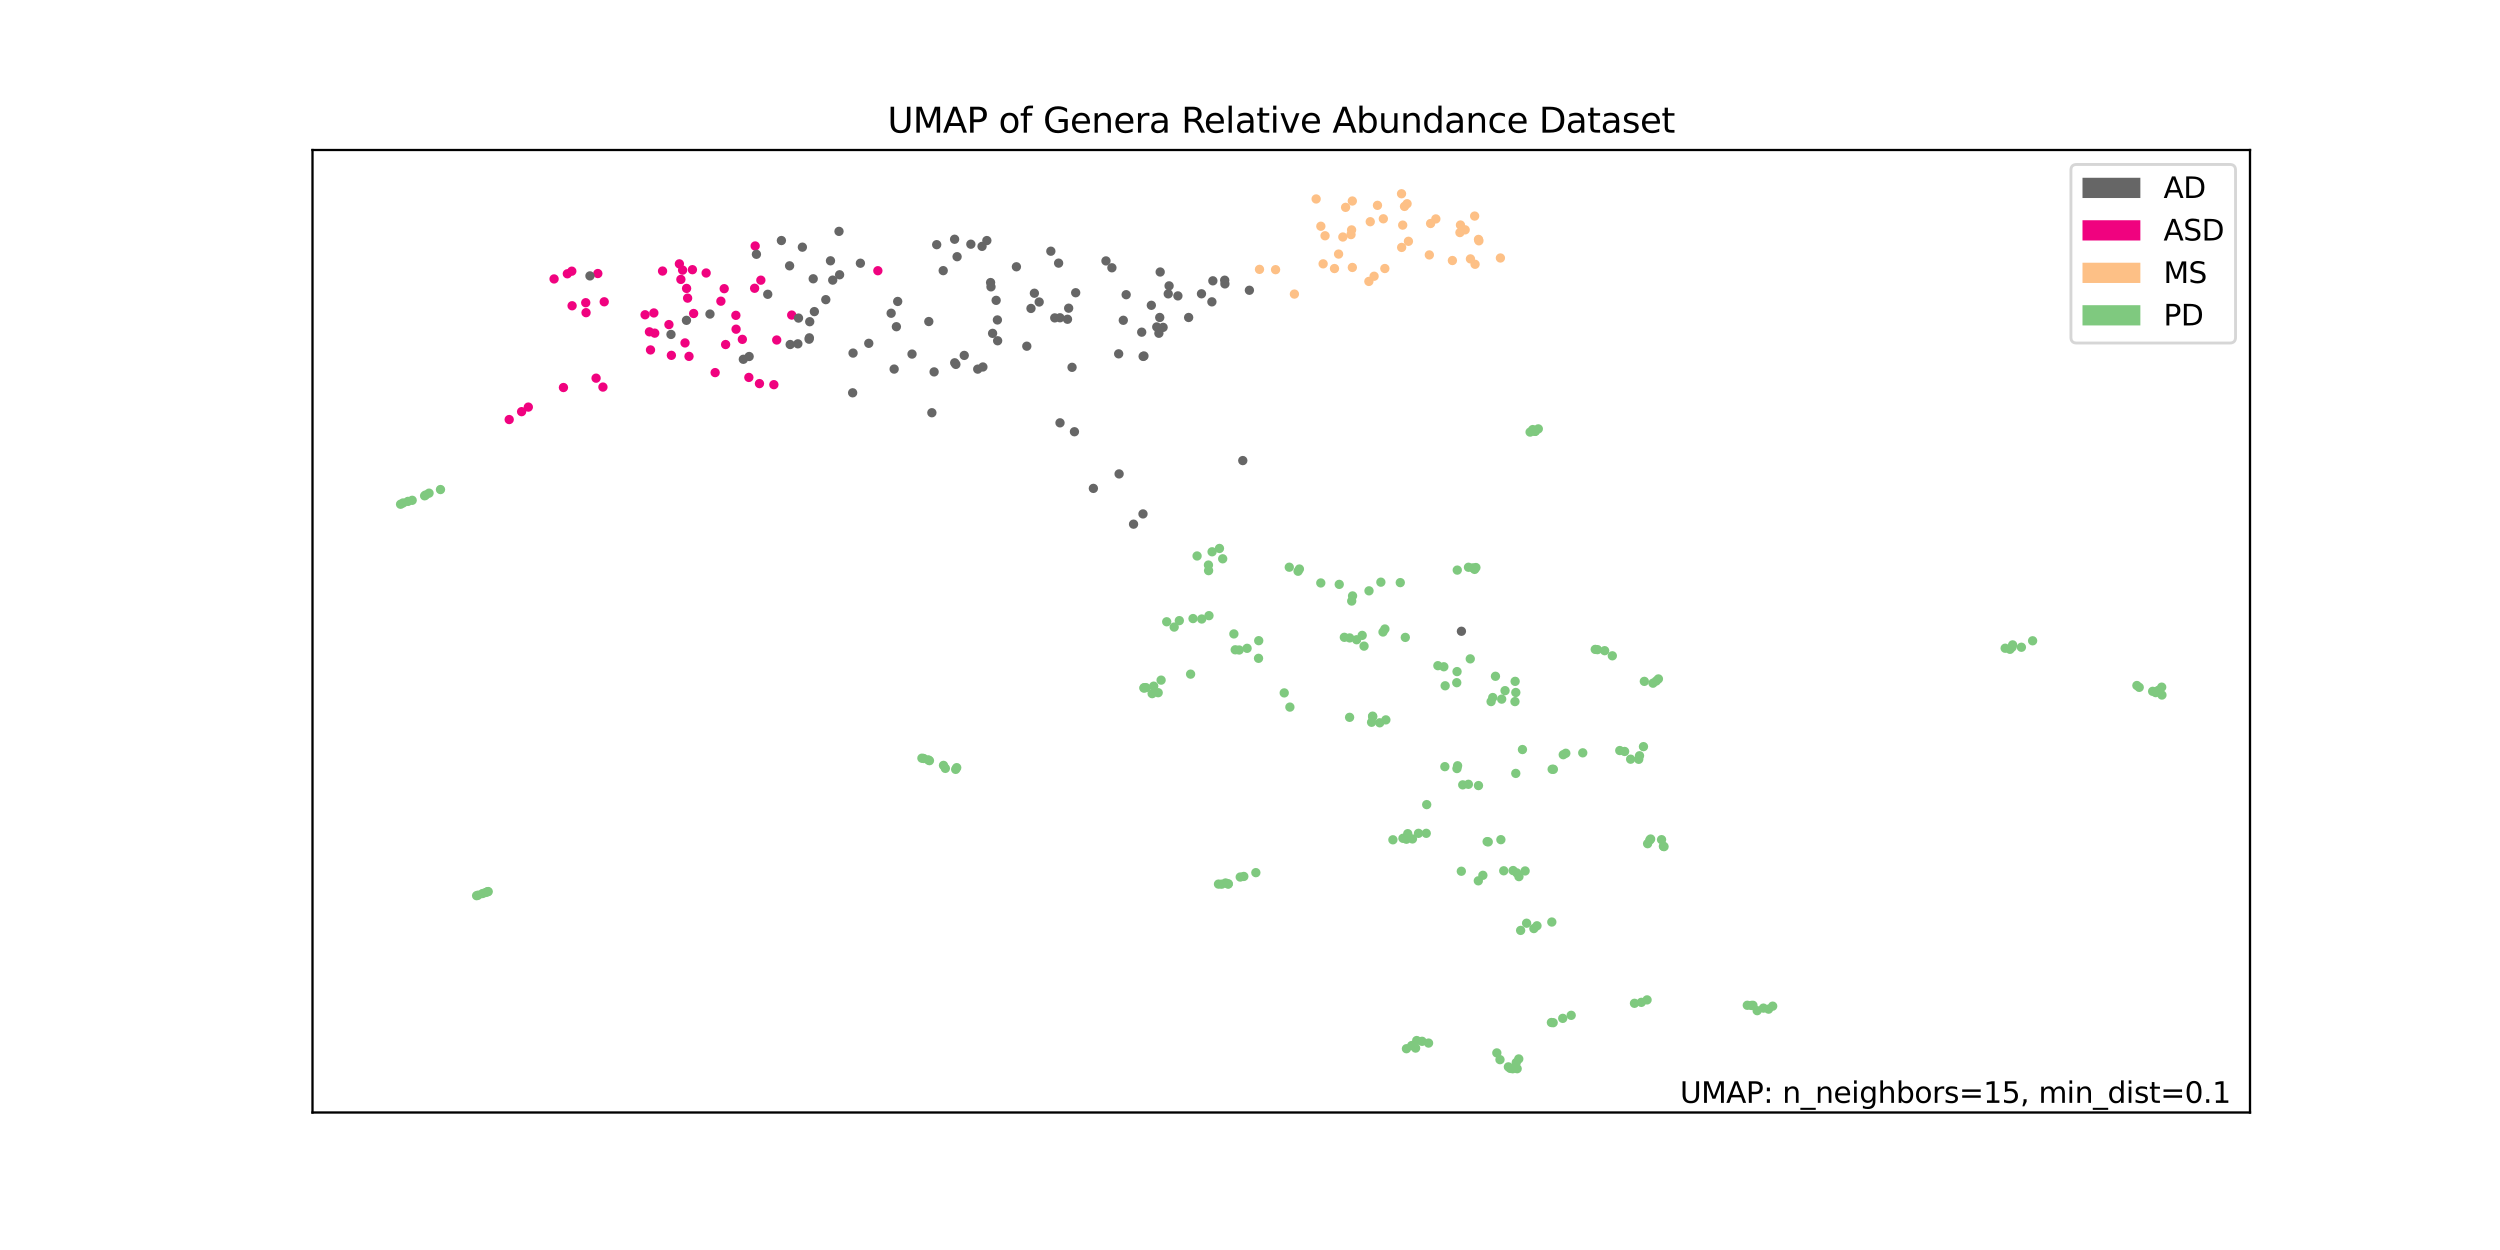 <?xml version="1.0" encoding="utf-8" standalone="no"?>
<!DOCTYPE svg PUBLIC "-//W3C//DTD SVG 1.1//EN"
  "http://www.w3.org/Graphics/SVG/1.1/DTD/svg11.dtd">
<svg xmlns:xlink="http://www.w3.org/1999/xlink" width="864pt" height="432pt" viewBox="0 0 864 432" xmlns="http://www.w3.org/2000/svg" version="1.1">
 <defs>
  <style type="text/css">*{stroke-linejoin: round; stroke-linecap: butt}</style>
 </defs>
 <g id="figure_1">
  <g id="patch_1">
   <path d="M 0 432 
L 864 432 
L 864 0 
L 0 0 
z
" style="fill: #ffffff"/>
  </g>
  <g id="axes_1">
   <g id="patch_2">
    <path d="M 108 384.48 
L 777.6 384.48 
L 777.6 51.84 
L 108 51.84 
z
" style="fill: #ffffff"/>
   </g>
   <g id="PathCollection_1">
    <defs>
     <path id="C0_0_27483f7c65" d="M 0 1.123 
C 0.298 1.123 0.583 1.005 0.794 0.794 
C 1.005 0.583 1.123 0.298 1.123 -0 
C 1.123 -0.298 1.005 -0.583 0.794 -0.794 
C 0.583 -1.005 0.298 -1.123 0 -1.123 
C -0.298 -1.123 -0.583 -1.005 -0.794 -0.794 
C -1.005 -0.583 -1.123 -0.298 -1.123 0 
C -1.123 0.298 -1.005 0.583 -0.794 0.794 
C -0.583 1.005 -0.298 1.123 0 1.123 
z
"/>
    </defs>
    <g clip-path="url(#pab5caab7e9)">
     <use xlink:href="#C0_0_27483f7c65" x="180.264" y="142.269" style="fill: #f0027f; stroke: #f0027f"/>
    </g>
    <g clip-path="url(#pab5caab7e9)">
     <use xlink:href="#C0_0_27483f7c65" x="249.14" y="104.091" style="fill: #f0027f; stroke: #f0027f"/>
    </g>
    <g clip-path="url(#pab5caab7e9)">
     <use xlink:href="#C0_0_27483f7c65" x="256.554" y="117.282" style="fill: #f0027f; stroke: #f0027f"/>
    </g>
    <g clip-path="url(#pab5caab7e9)">
     <use xlink:href="#C0_0_27483f7c65" x="258.803" y="130.437" style="fill: #f0027f; stroke: #f0027f"/>
    </g>
    <g clip-path="url(#pab5caab7e9)">
     <use xlink:href="#C0_0_27483f7c65" x="254.315" y="108.981" style="fill: #f0027f; stroke: #f0027f"/>
    </g>
    <g clip-path="url(#pab5caab7e9)">
     <use xlink:href="#C0_0_27483f7c65" x="226.272" y="115.136" style="fill: #f0027f; stroke: #f0027f"/>
    </g>
    <g clip-path="url(#pab5caab7e9)">
     <use xlink:href="#C0_0_27483f7c65" x="244.044" y="94.347" style="fill: #f0027f; stroke: #f0027f"/>
    </g>
    <g clip-path="url(#pab5caab7e9)">
     <use xlink:href="#C0_0_27483f7c65" x="238.122" y="123.161" style="fill: #f0027f; stroke: #f0027f"/>
    </g>
    <g clip-path="url(#pab5caab7e9)">
     <use xlink:href="#C0_0_27483f7c65" x="250.773" y="119.073" style="fill: #f0027f; stroke: #f0027f"/>
    </g>
    <g clip-path="url(#pab5caab7e9)">
     <use xlink:href="#C0_0_27483f7c65" x="191.49" y="96.401" style="fill: #f0027f; stroke: #f0027f"/>
    </g>
    <g clip-path="url(#pab5caab7e9)">
     <use xlink:href="#C0_0_27483f7c65" x="197.716" y="105.671" style="fill: #f0027f; stroke: #f0027f"/>
    </g>
    <g clip-path="url(#pab5caab7e9)">
     <use xlink:href="#C0_0_27483f7c65" x="235.311" y="96.567" style="fill: #f0027f; stroke: #f0027f"/>
    </g>
    <g clip-path="url(#pab5caab7e9)">
     <use xlink:href="#C0_0_27483f7c65" x="273.611" y="108.886" style="fill: #f0027f; stroke: #f0027f"/>
    </g>
    <g clip-path="url(#pab5caab7e9)">
     <use xlink:href="#C0_0_27483f7c65" x="239.301" y="93.202" style="fill: #f0027f; stroke: #f0027f"/>
    </g>
    <g clip-path="url(#pab5caab7e9)">
     <use xlink:href="#C0_0_27483f7c65" x="254.389" y="113.77" style="fill: #f0027f; stroke: #f0027f"/>
    </g>
    <g clip-path="url(#pab5caab7e9)">
     <use xlink:href="#C0_0_27483f7c65" x="260.986" y="85.009" style="fill: #f0027f; stroke: #f0027f"/>
    </g>
    <g clip-path="url(#pab5caab7e9)">
     <use xlink:href="#C0_0_27483f7c65" x="206.607" y="94.533" style="fill: #f0027f; stroke: #f0027f"/>
    </g>
    <g clip-path="url(#pab5caab7e9)">
     <use xlink:href="#C0_0_27483f7c65" x="237.285" y="99.675" style="fill: #f0027f; stroke: #f0027f"/>
    </g>
    <g clip-path="url(#pab5caab7e9)">
     <use xlink:href="#C0_0_27483f7c65" x="303.388" y="93.561" style="fill: #f0027f; stroke: #f0027f"/>
    </g>
    <g clip-path="url(#pab5caab7e9)">
     <use xlink:href="#C0_0_27483f7c65" x="194.727" y="133.928" style="fill: #f0027f; stroke: #f0027f"/>
    </g>
    <g clip-path="url(#pab5caab7e9)">
     <use xlink:href="#C0_0_27483f7c65" x="239.724" y="108.347" style="fill: #f0027f; stroke: #f0027f"/>
    </g>
    <g clip-path="url(#pab5caab7e9)">
     <use xlink:href="#C0_0_27483f7c65" x="208.373" y="133.77" style="fill: #f0027f; stroke: #f0027f"/>
    </g>
    <g clip-path="url(#pab5caab7e9)">
     <use xlink:href="#C0_0_27483f7c65" x="262.468" y="132.57" style="fill: #f0027f; stroke: #f0027f"/>
    </g>
    <g clip-path="url(#pab5caab7e9)">
     <use xlink:href="#C0_0_27483f7c65" x="250.286" y="99.767" style="fill: #f0027f; stroke: #f0027f"/>
    </g>
    <g clip-path="url(#pab5caab7e9)">
     <use xlink:href="#C0_0_27483f7c65" x="182.588" y="140.693" style="fill: #f0027f; stroke: #f0027f"/>
    </g>
    <g clip-path="url(#pab5caab7e9)">
     <use xlink:href="#C0_0_27483f7c65" x="196.073" y="94.619" style="fill: #f0027f; stroke: #f0027f"/>
    </g>
    <g clip-path="url(#pab5caab7e9)">
     <use xlink:href="#C0_0_27483f7c65" x="228.976" y="93.675" style="fill: #f0027f; stroke: #f0027f"/>
    </g>
    <g clip-path="url(#pab5caab7e9)">
     <use xlink:href="#C0_0_27483f7c65" x="206.006" y="130.695" style="fill: #f0027f; stroke: #f0027f"/>
    </g>
    <g clip-path="url(#pab5caab7e9)">
     <use xlink:href="#C0_0_27483f7c65" x="231.183" y="112.175" style="fill: #f0027f; stroke: #f0027f"/>
    </g>
    <g clip-path="url(#pab5caab7e9)">
     <use xlink:href="#C0_0_27483f7c65" x="262.948" y="96.828" style="fill: #f0027f; stroke: #f0027f"/>
    </g>
    <g clip-path="url(#pab5caab7e9)">
     <use xlink:href="#C0_0_27483f7c65" x="225.972" y="108.156" style="fill: #f0027f; stroke: #f0027f"/>
    </g>
    <g clip-path="url(#pab5caab7e9)">
     <use xlink:href="#C0_0_27483f7c65" x="267.449" y="132.943" style="fill: #f0027f; stroke: #f0027f"/>
    </g>
    <g clip-path="url(#pab5caab7e9)">
     <use xlink:href="#C0_0_27483f7c65" x="224.443" y="114.68" style="fill: #f0027f; stroke: #f0027f"/>
    </g>
    <g clip-path="url(#pab5caab7e9)">
     <use xlink:href="#C0_0_27483f7c65" x="232.029" y="122.806" style="fill: #f0027f; stroke: #f0027f"/>
    </g>
    <g clip-path="url(#pab5caab7e9)">
     <use xlink:href="#C0_0_27483f7c65" x="235.904" y="93.353" style="fill: #f0027f; stroke: #f0027f"/>
    </g>
    <g clip-path="url(#pab5caab7e9)">
     <use xlink:href="#C0_0_27483f7c65" x="260.795" y="99.626" style="fill: #f0027f; stroke: #f0027f"/>
    </g>
    <g clip-path="url(#pab5caab7e9)">
     <use xlink:href="#C0_0_27483f7c65" x="208.82" y="104.297" style="fill: #f0027f; stroke: #f0027f"/>
    </g>
    <g clip-path="url(#pab5caab7e9)">
     <use xlink:href="#C0_0_27483f7c65" x="268.432" y="117.504" style="fill: #f0027f; stroke: #f0027f"/>
    </g>
    <g clip-path="url(#pab5caab7e9)">
     <use xlink:href="#C0_0_27483f7c65" x="234.795" y="91.186" style="fill: #f0027f; stroke: #f0027f"/>
    </g>
    <g clip-path="url(#pab5caab7e9)">
     <use xlink:href="#C0_0_27483f7c65" x="224.813" y="120.937" style="fill: #f0027f; stroke: #f0027f"/>
    </g>
    <g clip-path="url(#pab5caab7e9)">
     <use xlink:href="#C0_0_27483f7c65" x="237.64" y="103.033" style="fill: #f0027f; stroke: #f0027f"/>
    </g>
    <g clip-path="url(#pab5caab7e9)">
     <use xlink:href="#C0_0_27483f7c65" x="175.978" y="144.996" style="fill: #f0027f; stroke: #f0027f"/>
    </g>
    <g clip-path="url(#pab5caab7e9)">
     <use xlink:href="#C0_0_27483f7c65" x="247.152" y="128.773" style="fill: #f0027f; stroke: #f0027f"/>
    </g>
    <g clip-path="url(#pab5caab7e9)">
     <use xlink:href="#C0_0_27483f7c65" x="197.612" y="93.72" style="fill: #f0027f; stroke: #f0027f"/>
    </g>
    <g clip-path="url(#pab5caab7e9)">
     <use xlink:href="#C0_0_27483f7c65" x="236.742" y="118.515" style="fill: #f0027f; stroke: #f0027f"/>
    </g>
    <g clip-path="url(#pab5caab7e9)">
     <use xlink:href="#C0_0_27483f7c65" x="202.537" y="108.057" style="fill: #f0027f; stroke: #f0027f"/>
    </g>
    <g clip-path="url(#pab5caab7e9)">
     <use xlink:href="#C0_0_27483f7c65" x="222.938" y="108.782" style="fill: #f0027f; stroke: #f0027f"/>
    </g>
    <g clip-path="url(#pab5caab7e9)">
     <use xlink:href="#C0_0_27483f7c65" x="202.431" y="104.615" style="fill: #f0027f; stroke: #f0027f"/>
    </g>
    <g clip-path="url(#pab5caab7e9)">
     <use xlink:href="#C0_0_27483f7c65" x="203.89" y="95.349" style="fill: #666666; stroke: #666666"/>
    </g>
    <g clip-path="url(#pab5caab7e9)">
     <use xlink:href="#C0_0_27483f7c65" x="330.348" y="125.935" style="fill: #666666; stroke: #666666"/>
    </g>
    <g clip-path="url(#pab5caab7e9)">
     <use xlink:href="#C0_0_27483f7c65" x="371.758" y="101.167" style="fill: #666666; stroke: #666666"/>
    </g>
    <g clip-path="url(#pab5caab7e9)">
     <use xlink:href="#C0_0_27483f7c65" x="342.347" y="97.651" style="fill: #666666; stroke: #666666"/>
    </g>
    <g clip-path="url(#pab5caab7e9)">
     <use xlink:href="#C0_0_27483f7c65" x="395.015" y="177.61" style="fill: #666666; stroke: #666666"/>
    </g>
    <g clip-path="url(#pab5caab7e9)">
     <use xlink:href="#C0_0_27483f7c65" x="294.815" y="122.024" style="fill: #666666; stroke: #666666"/>
    </g>
    <g clip-path="url(#pab5caab7e9)">
     <use xlink:href="#C0_0_27483f7c65" x="231.892" y="115.584" style="fill: #666666; stroke: #666666"/>
    </g>
    <g clip-path="url(#pab5caab7e9)">
     <use xlink:href="#C0_0_27483f7c65" x="364.519" y="109.863" style="fill: #666666; stroke: #666666"/>
    </g>
    <g clip-path="url(#pab5caab7e9)">
     <use xlink:href="#C0_0_27483f7c65" x="290.164" y="94.96" style="fill: #666666; stroke: #666666"/>
    </g>
    <g clip-path="url(#pab5caab7e9)">
     <use xlink:href="#C0_0_27483f7c65" x="371.327" y="149.209" style="fill: #666666; stroke: #666666"/>
    </g>
    <g clip-path="url(#pab5caab7e9)">
     <use xlink:href="#C0_0_27483f7c65" x="341.053" y="83.14" style="fill: #666666; stroke: #666666"/>
    </g>
    <g clip-path="url(#pab5caab7e9)">
     <use xlink:href="#C0_0_27483f7c65" x="265.33" y="101.707" style="fill: #666666; stroke: #666666"/>
    </g>
    <g clip-path="url(#pab5caab7e9)">
     <use xlink:href="#C0_0_27483f7c65" x="322.053" y="142.641" style="fill: #666666; stroke: #666666"/>
    </g>
    <g clip-path="url(#pab5caab7e9)">
     <use xlink:href="#C0_0_27483f7c65" x="423.332" y="98.114" style="fill: #666666; stroke: #666666"/>
    </g>
    <g clip-path="url(#pab5caab7e9)">
     <use xlink:href="#C0_0_27483f7c65" x="382.223" y="90.175" style="fill: #666666; stroke: #666666"/>
    </g>
    <g clip-path="url(#pab5caab7e9)">
     <use xlink:href="#C0_0_27483f7c65" x="279.712" y="116.753" style="fill: #666666; stroke: #666666"/>
    </g>
    <g clip-path="url(#pab5caab7e9)">
     <use xlink:href="#C0_0_27483f7c65" x="270.051" y="83.129" style="fill: #666666; stroke: #666666"/>
    </g>
    <g clip-path="url(#pab5caab7e9)">
     <use xlink:href="#C0_0_27483f7c65" x="289.958" y="79.962" style="fill: #666666; stroke: #666666"/>
    </g>
    <g clip-path="url(#pab5caab7e9)">
     <use xlink:href="#C0_0_27483f7c65" x="309.792" y="112.91" style="fill: #666666; stroke: #666666"/>
    </g>
    <g clip-path="url(#pab5caab7e9)">
     <use xlink:href="#C0_0_27483f7c65" x="399.777" y="112.988" style="fill: #666666; stroke: #666666"/>
    </g>
    <g clip-path="url(#pab5caab7e9)">
     <use xlink:href="#C0_0_27483f7c65" x="359.139" y="104.372" style="fill: #666666; stroke: #666666"/>
    </g>
    <g clip-path="url(#pab5caab7e9)">
     <use xlink:href="#C0_0_27483f7c65" x="337.9" y="127.571" style="fill: #666666; stroke: #666666"/>
    </g>
    <g clip-path="url(#pab5caab7e9)">
     <use xlink:href="#C0_0_27483f7c65" x="401.967" y="113.134" style="fill: #666666; stroke: #666666"/>
    </g>
    <g clip-path="url(#pab5caab7e9)">
     <use xlink:href="#C0_0_27483f7c65" x="344.701" y="110.574" style="fill: #666666; stroke: #666666"/>
    </g>
    <g clip-path="url(#pab5caab7e9)">
     <use xlink:href="#C0_0_27483f7c65" x="294.674" y="135.754" style="fill: #666666; stroke: #666666"/>
    </g>
    <g clip-path="url(#pab5caab7e9)">
     <use xlink:href="#C0_0_27483f7c65" x="386.762" y="163.786" style="fill: #666666; stroke: #666666"/>
    </g>
    <g clip-path="url(#pab5caab7e9)">
     <use xlink:href="#C0_0_27483f7c65" x="400.806" y="109.717" style="fill: #666666; stroke: #666666"/>
    </g>
    <g clip-path="url(#pab5caab7e9)">
     <use xlink:href="#C0_0_27483f7c65" x="237.24" y="110.706" style="fill: #666666; stroke: #666666"/>
    </g>
    <g clip-path="url(#pab5caab7e9)">
     <use xlink:href="#C0_0_27483f7c65" x="343.041" y="115.208" style="fill: #666666; stroke: #666666"/>
    </g>
    <g clip-path="url(#pab5caab7e9)">
     <use xlink:href="#C0_0_27483f7c65" x="256.896" y="124.171" style="fill: #666666; stroke: #666666"/>
    </g>
    <g clip-path="url(#pab5caab7e9)">
     <use xlink:href="#C0_0_27483f7c65" x="357.483" y="101.34" style="fill: #666666; stroke: #666666"/>
    </g>
    <g clip-path="url(#pab5caab7e9)">
     <use xlink:href="#C0_0_27483f7c65" x="429.504" y="159.175" style="fill: #666666; stroke: #666666"/>
    </g>
    <g clip-path="url(#pab5caab7e9)">
     <use xlink:href="#C0_0_27483f7c65" x="384.273" y="92.544" style="fill: #666666; stroke: #666666"/>
    </g>
    <g clip-path="url(#pab5caab7e9)">
     <use xlink:href="#C0_0_27483f7c65" x="277.301" y="85.422" style="fill: #666666; stroke: #666666"/>
    </g>
    <g clip-path="url(#pab5caab7e9)">
     <use xlink:href="#C0_0_27483f7c65" x="363.171" y="86.817" style="fill: #666666; stroke: #666666"/>
    </g>
    <g clip-path="url(#pab5caab7e9)">
     <use xlink:href="#C0_0_27483f7c65" x="320.994" y="111.122" style="fill: #666666; stroke: #666666"/>
    </g>
    <g clip-path="url(#pab5caab7e9)">
     <use xlink:href="#C0_0_27483f7c65" x="400.512" y="115.177" style="fill: #666666; stroke: #666666"/>
    </g>
    <g clip-path="url(#pab5caab7e9)">
     <use xlink:href="#C0_0_27483f7c65" x="386.61" y="122.284" style="fill: #666666; stroke: #666666"/>
    </g>
    <g clip-path="url(#pab5caab7e9)">
     <use xlink:href="#C0_0_27483f7c65" x="397.901" y="105.514" style="fill: #666666; stroke: #666666"/>
    </g>
    <g clip-path="url(#pab5caab7e9)">
     <use xlink:href="#C0_0_27483f7c65" x="258.903" y="123.207" style="fill: #666666; stroke: #666666"/>
    </g>
    <g clip-path="url(#pab5caab7e9)">
     <use xlink:href="#C0_0_27483f7c65" x="431.789" y="100.318" style="fill: #666666; stroke: #666666"/>
    </g>
    <g clip-path="url(#pab5caab7e9)">
     <use xlink:href="#C0_0_27483f7c65" x="418.83" y="104.317" style="fill: #666666; stroke: #666666"/>
    </g>
    <g clip-path="url(#pab5caab7e9)">
     <use xlink:href="#C0_0_27483f7c65" x="342.486" y="99.134" style="fill: #666666; stroke: #666666"/>
    </g>
    <g clip-path="url(#pab5caab7e9)">
     <use xlink:href="#C0_0_27483f7c65" x="339.688" y="126.83" style="fill: #666666; stroke: #666666"/>
    </g>
    <g clip-path="url(#pab5caab7e9)">
     <use xlink:href="#C0_0_27483f7c65" x="395.068" y="123.175" style="fill: #666666; stroke: #666666"/>
    </g>
    <g clip-path="url(#pab5caab7e9)">
     <use xlink:href="#C0_0_27483f7c65" x="272.884" y="91.869" style="fill: #666666; stroke: #666666"/>
    </g>
    <g clip-path="url(#pab5caab7e9)">
     <use xlink:href="#C0_0_27483f7c65" x="279.623" y="117.228" style="fill: #666666; stroke: #666666"/>
    </g>
    <g clip-path="url(#pab5caab7e9)">
     <use xlink:href="#C0_0_27483f7c65" x="245.367" y="108.537" style="fill: #666666; stroke: #666666"/>
    </g>
    <g clip-path="url(#pab5caab7e9)">
     <use xlink:href="#C0_0_27483f7c65" x="391.755" y="181.151" style="fill: #666666; stroke: #666666"/>
    </g>
    <g clip-path="url(#pab5caab7e9)">
     <use xlink:href="#C0_0_27483f7c65" x="351.27" y="92.199" style="fill: #666666; stroke: #666666"/>
    </g>
    <g clip-path="url(#pab5caab7e9)">
     <use xlink:href="#C0_0_27483f7c65" x="505.066" y="218.167" style="fill: #666666; stroke: #666666"/>
    </g>
    <g clip-path="url(#pab5caab7e9)">
     <use xlink:href="#C0_0_27483f7c65" x="344.269" y="103.801" style="fill: #666666; stroke: #666666"/>
    </g>
    <g clip-path="url(#pab5caab7e9)">
     <use xlink:href="#C0_0_27483f7c65" x="395.349" y="123.03" style="fill: #666666; stroke: #666666"/>
    </g>
    <g clip-path="url(#pab5caab7e9)">
     <use xlink:href="#C0_0_27483f7c65" x="281.445" y="107.688" style="fill: #666666; stroke: #666666"/>
    </g>
    <g clip-path="url(#pab5caab7e9)">
     <use xlink:href="#C0_0_27483f7c65" x="310.242" y="104.18" style="fill: #666666; stroke: #666666"/>
    </g>
    <g clip-path="url(#pab5caab7e9)">
     <use xlink:href="#C0_0_27483f7c65" x="410.794" y="109.721" style="fill: #666666; stroke: #666666"/>
    </g>
    <g clip-path="url(#pab5caab7e9)">
     <use xlink:href="#C0_0_27483f7c65" x="366.339" y="146.132" style="fill: #666666; stroke: #666666"/>
    </g>
    <g clip-path="url(#pab5caab7e9)">
     <use xlink:href="#C0_0_27483f7c65" x="368.929" y="110.334" style="fill: #666666; stroke: #666666"/>
    </g>
    <g clip-path="url(#pab5caab7e9)">
     <use xlink:href="#C0_0_27483f7c65" x="309.019" y="127.553" style="fill: #666666; stroke: #666666"/>
    </g>
    <g clip-path="url(#pab5caab7e9)">
     <use xlink:href="#C0_0_27483f7c65" x="330.769" y="88.715" style="fill: #666666; stroke: #666666"/>
    </g>
    <g clip-path="url(#pab5caab7e9)">
     <use xlink:href="#C0_0_27483f7c65" x="279.842" y="111.181" style="fill: #666666; stroke: #666666"/>
    </g>
    <g clip-path="url(#pab5caab7e9)">
     <use xlink:href="#C0_0_27483f7c65" x="369.331" y="106.511" style="fill: #666666; stroke: #666666"/>
    </g>
    <g clip-path="url(#pab5caab7e9)">
     <use xlink:href="#C0_0_27483f7c65" x="287.016" y="90.132" style="fill: #666666; stroke: #666666"/>
    </g>
    <g clip-path="url(#pab5caab7e9)">
     <use xlink:href="#C0_0_27483f7c65" x="287.789" y="96.81" style="fill: #666666; stroke: #666666"/>
    </g>
    <g clip-path="url(#pab5caab7e9)">
     <use xlink:href="#C0_0_27483f7c65" x="415.23" y="101.532" style="fill: #666666; stroke: #666666"/>
    </g>
    <g clip-path="url(#pab5caab7e9)">
     <use xlink:href="#C0_0_27483f7c65" x="344.782" y="117.765" style="fill: #666666; stroke: #666666"/>
    </g>
    <g clip-path="url(#pab5caab7e9)">
     <use xlink:href="#C0_0_27483f7c65" x="307.983" y="108.258" style="fill: #666666; stroke: #666666"/>
    </g>
    <g clip-path="url(#pab5caab7e9)">
     <use xlink:href="#C0_0_27483f7c65" x="281.045" y="96.346" style="fill: #666666; stroke: #666666"/>
    </g>
    <g clip-path="url(#pab5caab7e9)">
     <use xlink:href="#C0_0_27483f7c65" x="315.194" y="122.367" style="fill: #666666; stroke: #666666"/>
    </g>
    <g clip-path="url(#pab5caab7e9)">
     <use xlink:href="#C0_0_27483f7c65" x="273.087" y="119.066" style="fill: #666666; stroke: #666666"/>
    </g>
    <g clip-path="url(#pab5caab7e9)">
     <use xlink:href="#C0_0_27483f7c65" x="419.163" y="97.05" style="fill: #666666; stroke: #666666"/>
    </g>
    <g clip-path="url(#pab5caab7e9)">
     <use xlink:href="#C0_0_27483f7c65" x="275.74" y="118.825" style="fill: #666666; stroke: #666666"/>
    </g>
    <g clip-path="url(#pab5caab7e9)">
     <use xlink:href="#C0_0_27483f7c65" x="370.499" y="126.947" style="fill: #666666; stroke: #666666"/>
    </g>
    <g clip-path="url(#pab5caab7e9)">
     <use xlink:href="#C0_0_27483f7c65" x="325.972" y="93.535" style="fill: #666666; stroke: #666666"/>
    </g>
    <g clip-path="url(#pab5caab7e9)">
     <use xlink:href="#C0_0_27483f7c65" x="333.242" y="122.829" style="fill: #666666; stroke: #666666"/>
    </g>
    <g clip-path="url(#pab5caab7e9)">
     <use xlink:href="#C0_0_27483f7c65" x="339.396" y="85.141" style="fill: #666666; stroke: #666666"/>
    </g>
    <g clip-path="url(#pab5caab7e9)">
     <use xlink:href="#C0_0_27483f7c65" x="389.201" y="101.847" style="fill: #666666; stroke: #666666"/>
    </g>
    <g clip-path="url(#pab5caab7e9)">
     <use xlink:href="#C0_0_27483f7c65" x="275.964" y="109.929" style="fill: #666666; stroke: #666666"/>
    </g>
    <g clip-path="url(#pab5caab7e9)">
     <use xlink:href="#C0_0_27483f7c65" x="354.861" y="119.646" style="fill: #666666; stroke: #666666"/>
    </g>
    <g clip-path="url(#pab5caab7e9)">
     <use xlink:href="#C0_0_27483f7c65" x="329.946" y="125.378" style="fill: #666666; stroke: #666666"/>
    </g>
    <g clip-path="url(#pab5caab7e9)">
     <use xlink:href="#C0_0_27483f7c65" x="322.829" y="128.527" style="fill: #666666; stroke: #666666"/>
    </g>
    <g clip-path="url(#pab5caab7e9)">
     <use xlink:href="#C0_0_27483f7c65" x="403.742" y="101.552" style="fill: #666666; stroke: #666666"/>
    </g>
    <g clip-path="url(#pab5caab7e9)">
     <use xlink:href="#C0_0_27483f7c65" x="329.91" y="82.685" style="fill: #666666; stroke: #666666"/>
    </g>
    <g clip-path="url(#pab5caab7e9)">
     <use xlink:href="#C0_0_27483f7c65" x="404.039" y="98.794" style="fill: #666666; stroke: #666666"/>
    </g>
    <g clip-path="url(#pab5caab7e9)">
     <use xlink:href="#C0_0_27483f7c65" x="377.87" y="168.788" style="fill: #666666; stroke: #666666"/>
    </g>
    <g clip-path="url(#pab5caab7e9)">
     <use xlink:href="#C0_0_27483f7c65" x="400.959" y="94.003" style="fill: #666666; stroke: #666666"/>
    </g>
    <g clip-path="url(#pab5caab7e9)">
     <use xlink:href="#C0_0_27483f7c65" x="300.245" y="118.653" style="fill: #666666; stroke: #666666"/>
    </g>
    <g clip-path="url(#pab5caab7e9)">
     <use xlink:href="#C0_0_27483f7c65" x="335.525" y="84.397" style="fill: #666666; stroke: #666666"/>
    </g>
    <g clip-path="url(#pab5caab7e9)">
     <use xlink:href="#C0_0_27483f7c65" x="356.308" y="106.596" style="fill: #666666; stroke: #666666"/>
    </g>
    <g clip-path="url(#pab5caab7e9)">
     <use xlink:href="#C0_0_27483f7c65" x="365.857" y="90.939" style="fill: #666666; stroke: #666666"/>
    </g>
    <g clip-path="url(#pab5caab7e9)">
     <use xlink:href="#C0_0_27483f7c65" x="394.573" y="114.798" style="fill: #666666; stroke: #666666"/>
    </g>
    <g clip-path="url(#pab5caab7e9)">
     <use xlink:href="#C0_0_27483f7c65" x="407.082" y="102.26" style="fill: #666666; stroke: #666666"/>
    </g>
    <g clip-path="url(#pab5caab7e9)">
     <use xlink:href="#C0_0_27483f7c65" x="285.395" y="103.559" style="fill: #666666; stroke: #666666"/>
    </g>
    <g clip-path="url(#pab5caab7e9)">
     <use xlink:href="#C0_0_27483f7c65" x="323.722" y="84.558" style="fill: #666666; stroke: #666666"/>
    </g>
    <g clip-path="url(#pab5caab7e9)">
     <use xlink:href="#C0_0_27483f7c65" x="366.327" y="109.822" style="fill: #666666; stroke: #666666"/>
    </g>
    <g clip-path="url(#pab5caab7e9)">
     <use xlink:href="#C0_0_27483f7c65" x="423.255" y="96.836" style="fill: #666666; stroke: #666666"/>
    </g>
    <g clip-path="url(#pab5caab7e9)">
     <use xlink:href="#C0_0_27483f7c65" x="297.351" y="90.97" style="fill: #666666; stroke: #666666"/>
    </g>
    <g clip-path="url(#pab5caab7e9)">
     <use xlink:href="#C0_0_27483f7c65" x="261.418" y="87.884" style="fill: #666666; stroke: #666666"/>
    </g>
    <g clip-path="url(#pab5caab7e9)">
     <use xlink:href="#C0_0_27483f7c65" x="388.21" y="110.692" style="fill: #666666; stroke: #666666"/>
    </g>
    <g clip-path="url(#pab5caab7e9)">
     <use xlink:href="#C0_0_27483f7c65" x="523.573" y="242.47" style="fill: #7fc97f; stroke: #7fc97f"/>
    </g>
    <g clip-path="url(#pab5caab7e9)">
     <use xlink:href="#C0_0_27483f7c65" x="738.507" y="236.916" style="fill: #7fc97f; stroke: #7fc97f"/>
    </g>
    <g clip-path="url(#pab5caab7e9)">
     <use xlink:href="#C0_0_27483f7c65" x="474.019" y="249.623" style="fill: #7fc97f; stroke: #7fc97f"/>
    </g>
    <g clip-path="url(#pab5caab7e9)">
     <use xlink:href="#C0_0_27483f7c65" x="605.817" y="347.435" style="fill: #7fc97f; stroke: #7fc97f"/>
    </g>
    <g clip-path="url(#pab5caab7e9)">
     <use xlink:href="#C0_0_27483f7c65" x="330.638" y="265.3" style="fill: #7fc97f; stroke: #7fc97f"/>
    </g>
    <g clip-path="url(#pab5caab7e9)">
     <use xlink:href="#C0_0_27483f7c65" x="530.516" y="149.027" style="fill: #7fc97f; stroke: #7fc97f"/>
    </g>
    <g clip-path="url(#pab5caab7e9)">
     <use xlink:href="#C0_0_27483f7c65" x="573.148" y="234.636" style="fill: #7fc97f; stroke: #7fc97f"/>
    </g>
    <g clip-path="url(#pab5caab7e9)">
     <use xlink:href="#C0_0_27483f7c65" x="470.773" y="219.59" style="fill: #7fc97f; stroke: #7fc97f"/>
    </g>
    <g clip-path="url(#pab5caab7e9)">
     <use xlink:href="#C0_0_27483f7c65" x="165.235" y="309.367" style="fill: #7fc97f; stroke: #7fc97f"/>
    </g>
    <g clip-path="url(#pab5caab7e9)">
     <use xlink:href="#C0_0_27483f7c65" x="417.639" y="195.282" style="fill: #7fc97f; stroke: #7fc97f"/>
    </g>
    <g clip-path="url(#pab5caab7e9)">
     <use xlink:href="#C0_0_27483f7c65" x="168.508" y="308.188" style="fill: #7fc97f; stroke: #7fc97f"/>
    </g>
    <g clip-path="url(#pab5caab7e9)">
     <use xlink:href="#C0_0_27483f7c65" x="523.629" y="235.477" style="fill: #7fc97f; stroke: #7fc97f"/>
    </g>
    <g clip-path="url(#pab5caab7e9)">
     <use xlink:href="#C0_0_27483f7c65" x="695.348" y="223.69" style="fill: #7fc97f; stroke: #7fc97f"/>
    </g>
    <g clip-path="url(#pab5caab7e9)">
     <use xlink:href="#C0_0_27483f7c65" x="493.71" y="360.485" style="fill: #7fc97f; stroke: #7fc97f"/>
    </g>
    <g clip-path="url(#pab5caab7e9)">
     <use xlink:href="#C0_0_27483f7c65" x="694.652" y="224.399" style="fill: #7fc97f; stroke: #7fc97f"/>
    </g>
    <g clip-path="url(#pab5caab7e9)">
     <use xlink:href="#C0_0_27483f7c65" x="146.743" y="171.35" style="fill: #7fc97f; stroke: #7fc97f"/>
    </g>
    <g clip-path="url(#pab5caab7e9)">
     <use xlink:href="#C0_0_27483f7c65" x="448.613" y="197.42" style="fill: #7fc97f; stroke: #7fc97f"/>
    </g>
    <g clip-path="url(#pab5caab7e9)">
     <use xlink:href="#C0_0_27483f7c65" x="417.821" y="212.77" style="fill: #7fc97f; stroke: #7fc97f"/>
    </g>
    <g clip-path="url(#pab5caab7e9)">
     <use xlink:href="#C0_0_27483f7c65" x="702.47" y="221.456" style="fill: #7fc97f; stroke: #7fc97f"/>
    </g>
    <g clip-path="url(#pab5caab7e9)">
     <use xlink:href="#C0_0_27483f7c65" x="434.021" y="301.585" style="fill: #7fc97f; stroke: #7fc97f"/>
    </g>
    <g clip-path="url(#pab5caab7e9)">
     <use xlink:href="#C0_0_27483f7c65" x="140.992" y="173.284" style="fill: #7fc97f; stroke: #7fc97f"/>
    </g>
    <g clip-path="url(#pab5caab7e9)">
     <use xlink:href="#C0_0_27483f7c65" x="464.603" y="220.255" style="fill: #7fc97f; stroke: #7fc97f"/>
    </g>
    <g clip-path="url(#pab5caab7e9)">
     <use xlink:href="#C0_0_27483f7c65" x="489.615" y="359.609" style="fill: #7fc97f; stroke: #7fc97f"/>
    </g>
    <g clip-path="url(#pab5caab7e9)">
     <use xlink:href="#C0_0_27483f7c65" x="413.71" y="192.143" style="fill: #7fc97f; stroke: #7fc97f"/>
    </g>
    <g clip-path="url(#pab5caab7e9)">
     <use xlink:href="#C0_0_27483f7c65" x="318.61" y="262.032" style="fill: #7fc97f; stroke: #7fc97f"/>
    </g>
    <g clip-path="url(#pab5caab7e9)">
     <use xlink:href="#C0_0_27483f7c65" x="526.156" y="259.039" style="fill: #7fc97f; stroke: #7fc97f"/>
    </g>
    <g clip-path="url(#pab5caab7e9)">
     <use xlink:href="#C0_0_27483f7c65" x="421.11" y="305.546" style="fill: #7fc97f; stroke: #7fc97f"/>
    </g>
    <g clip-path="url(#pab5caab7e9)">
     <use xlink:href="#C0_0_27483f7c65" x="486.066" y="362.435" style="fill: #7fc97f; stroke: #7fc97f"/>
    </g>
    <g clip-path="url(#pab5caab7e9)">
     <use xlink:href="#C0_0_27483f7c65" x="513.957" y="290.859" style="fill: #7fc97f; stroke: #7fc97f"/>
    </g>
    <g clip-path="url(#pab5caab7e9)">
     <use xlink:href="#C0_0_27483f7c65" x="503.452" y="235.938" style="fill: #7fc97f; stroke: #7fc97f"/>
    </g>
    <g clip-path="url(#pab5caab7e9)">
     <use xlink:href="#C0_0_27483f7c65" x="411.47" y="232.984" style="fill: #7fc97f; stroke: #7fc97f"/>
    </g>
    <g clip-path="url(#pab5caab7e9)">
     <use xlink:href="#C0_0_27483f7c65" x="467.442" y="205.952" style="fill: #7fc97f; stroke: #7fc97f"/>
    </g>
    <g clip-path="url(#pab5caab7e9)">
     <use xlink:href="#C0_0_27483f7c65" x="540.259" y="260.832" style="fill: #7fc97f; stroke: #7fc97f"/>
    </g>
    <g clip-path="url(#pab5caab7e9)">
     <use xlink:href="#C0_0_27483f7c65" x="467.146" y="207.72" style="fill: #7fc97f; stroke: #7fc97f"/>
    </g>
    <g clip-path="url(#pab5caab7e9)">
     <use xlink:href="#C0_0_27483f7c65" x="609.432" y="348.405" style="fill: #7fc97f; stroke: #7fc97f"/>
    </g>
    <g clip-path="url(#pab5caab7e9)">
     <use xlink:href="#C0_0_27483f7c65" x="522.773" y="369.36" style="fill: #7fc97f; stroke: #7fc97f"/>
    </g>
    <g clip-path="url(#pab5caab7e9)">
     <use xlink:href="#C0_0_27483f7c65" x="474.398" y="247.705" style="fill: #7fc97f; stroke: #7fc97f"/>
    </g>
    <g clip-path="url(#pab5caab7e9)">
     <use xlink:href="#C0_0_27483f7c65" x="510.908" y="304.412" style="fill: #7fc97f; stroke: #7fc97f"/>
    </g>
    <g clip-path="url(#pab5caab7e9)">
     <use xlink:href="#C0_0_27483f7c65" x="747.164" y="240.2" style="fill: #7fc97f; stroke: #7fc97f"/>
    </g>
    <g clip-path="url(#pab5caab7e9)">
     <use xlink:href="#C0_0_27483f7c65" x="531.18" y="319.95" style="fill: #7fc97f; stroke: #7fc97f"/>
    </g>
    <g clip-path="url(#pab5caab7e9)">
     <use xlink:href="#C0_0_27483f7c65" x="570.177" y="290.312" style="fill: #7fc97f; stroke: #7fc97f"/>
    </g>
    <g clip-path="url(#pab5caab7e9)">
     <use xlink:href="#C0_0_27483f7c65" x="570.456" y="289.966" style="fill: #7fc97f; stroke: #7fc97f"/>
    </g>
    <g clip-path="url(#pab5caab7e9)">
     <use xlink:href="#C0_0_27483f7c65" x="524.021" y="367.21" style="fill: #7fc97f; stroke: #7fc97f"/>
    </g>
    <g clip-path="url(#pab5caab7e9)">
     <use xlink:href="#C0_0_27483f7c65" x="521.953" y="369.238" style="fill: #7fc97f; stroke: #7fc97f"/>
    </g>
    <g clip-path="url(#pab5caab7e9)">
     <use xlink:href="#C0_0_27483f7c65" x="505.034" y="301.102" style="fill: #7fc97f; stroke: #7fc97f"/>
    </g>
    <g clip-path="url(#pab5caab7e9)">
     <use xlink:href="#C0_0_27483f7c65" x="492.909" y="287.995" style="fill: #7fc97f; stroke: #7fc97f"/>
    </g>
    <g clip-path="url(#pab5caab7e9)">
     <use xlink:href="#C0_0_27483f7c65" x="503.632" y="197.028" style="fill: #7fc97f; stroke: #7fc97f"/>
    </g>
    <g clip-path="url(#pab5caab7e9)">
     <use xlink:href="#C0_0_27483f7c65" x="551.318" y="224.433" style="fill: #7fc97f; stroke: #7fc97f"/>
    </g>
    <g clip-path="url(#pab5caab7e9)">
     <use xlink:href="#C0_0_27483f7c65" x="574.87" y="292.483" style="fill: #7fc97f; stroke: #7fc97f"/>
    </g>
    <g clip-path="url(#pab5caab7e9)">
     <use xlink:href="#C0_0_27483f7c65" x="400.267" y="239.396" style="fill: #7fc97f; stroke: #7fc97f"/>
    </g>
    <g clip-path="url(#pab5caab7e9)">
     <use xlink:href="#C0_0_27483f7c65" x="477.227" y="201.199" style="fill: #7fc97f; stroke: #7fc97f"/>
    </g>
    <g clip-path="url(#pab5caab7e9)">
     <use xlink:href="#C0_0_27483f7c65" x="426.893" y="224.568" style="fill: #7fc97f; stroke: #7fc97f"/>
    </g>
    <g clip-path="url(#pab5caab7e9)">
     <use xlink:href="#C0_0_27483f7c65" x="490.228" y="288" style="fill: #7fc97f; stroke: #7fc97f"/>
    </g>
    <g clip-path="url(#pab5caab7e9)">
     <use xlink:href="#C0_0_27483f7c65" x="398.724" y="237.135" style="fill: #7fc97f; stroke: #7fc97f"/>
    </g>
    <g clip-path="url(#pab5caab7e9)">
     <use xlink:href="#C0_0_27483f7c65" x="417.689" y="197.209" style="fill: #7fc97f; stroke: #7fc97f"/>
    </g>
    <g clip-path="url(#pab5caab7e9)">
     <use xlink:href="#C0_0_27483f7c65" x="466.447" y="220.464" style="fill: #7fc97f; stroke: #7fc97f"/>
    </g>
    <g clip-path="url(#pab5caab7e9)">
     <use xlink:href="#C0_0_27483f7c65" x="138.436" y="174.267" style="fill: #7fc97f; stroke: #7fc97f"/>
    </g>
    <g clip-path="url(#pab5caab7e9)">
     <use xlink:href="#C0_0_27483f7c65" x="429.859" y="302.901" style="fill: #7fc97f; stroke: #7fc97f"/>
    </g>
    <g clip-path="url(#pab5caab7e9)">
     <use xlink:href="#C0_0_27483f7c65" x="478.618" y="217.382" style="fill: #7fc97f; stroke: #7fc97f"/>
    </g>
    <g clip-path="url(#pab5caab7e9)">
     <use xlink:href="#C0_0_27483f7c65" x="415.32" y="213.927" style="fill: #7fc97f; stroke: #7fc97f"/>
    </g>
    <g clip-path="url(#pab5caab7e9)">
     <use xlink:href="#C0_0_27483f7c65" x="449.075" y="196.655" style="fill: #7fc97f; stroke: #7fc97f"/>
    </g>
    <g clip-path="url(#pab5caab7e9)">
     <use xlink:href="#C0_0_27483f7c65" x="152.233" y="169.187" style="fill: #7fc97f; stroke: #7fc97f"/>
    </g>
    <g clip-path="url(#pab5caab7e9)">
     <use xlink:href="#C0_0_27483f7c65" x="491.465" y="359.878" style="fill: #7fc97f; stroke: #7fc97f"/>
    </g>
    <g clip-path="url(#pab5caab7e9)">
     <use xlink:href="#C0_0_27483f7c65" x="468.85" y="221.094" style="fill: #7fc97f; stroke: #7fc97f"/>
    </g>
    <g clip-path="url(#pab5caab7e9)">
     <use xlink:href="#C0_0_27483f7c65" x="530.099" y="320.911" style="fill: #7fc97f; stroke: #7fc97f"/>
    </g>
    <g clip-path="url(#pab5caab7e9)">
     <use xlink:href="#C0_0_27483f7c65" x="487.885" y="361.339" style="fill: #7fc97f; stroke: #7fc97f"/>
    </g>
    <g clip-path="url(#pab5caab7e9)">
     <use xlink:href="#C0_0_27483f7c65" x="424.438" y="305.521" style="fill: #7fc97f; stroke: #7fc97f"/>
    </g>
    <g clip-path="url(#pab5caab7e9)">
     <use xlink:href="#C0_0_27483f7c65" x="536.846" y="265.868" style="fill: #7fc97f; stroke: #7fc97f"/>
    </g>
    <g clip-path="url(#pab5caab7e9)">
     <use xlink:href="#C0_0_27483f7c65" x="319.219" y="262.129" style="fill: #7fc97f; stroke: #7fc97f"/>
    </g>
    <g clip-path="url(#pab5caab7e9)">
     <use xlink:href="#C0_0_27483f7c65" x="571.269" y="236.109" style="fill: #7fc97f; stroke: #7fc97f"/>
    </g>
    <g clip-path="url(#pab5caab7e9)">
     <use xlink:href="#C0_0_27483f7c65" x="330.28" y="265.895" style="fill: #7fc97f; stroke: #7fc97f"/>
    </g>
    <g clip-path="url(#pab5caab7e9)">
     <use xlink:href="#C0_0_27483f7c65" x="540.082" y="351.946" style="fill: #7fc97f; stroke: #7fc97f"/>
    </g>
    <g clip-path="url(#pab5caab7e9)">
     <use xlink:href="#C0_0_27483f7c65" x="747.083" y="237.482" style="fill: #7fc97f; stroke: #7fc97f"/>
    </g>
    <g clip-path="url(#pab5caab7e9)">
     <use xlink:href="#C0_0_27483f7c65" x="520.143" y="238.689" style="fill: #7fc97f; stroke: #7fc97f"/>
    </g>
    <g clip-path="url(#pab5caab7e9)">
     <use xlink:href="#C0_0_27483f7c65" x="692.986" y="224.028" style="fill: #7fc97f; stroke: #7fc97f"/>
    </g>
    <g clip-path="url(#pab5caab7e9)">
     <use xlink:href="#C0_0_27483f7c65" x="499.446" y="237.006" style="fill: #7fc97f; stroke: #7fc97f"/>
    </g>
    <g clip-path="url(#pab5caab7e9)">
     <use xlink:href="#C0_0_27483f7c65" x="166.783" y="308.809" style="fill: #7fc97f; stroke: #7fc97f"/>
    </g>
    <g clip-path="url(#pab5caab7e9)">
     <use xlink:href="#C0_0_27483f7c65" x="443.828" y="239.467" style="fill: #7fc97f; stroke: #7fc97f"/>
    </g>
    <g clip-path="url(#pab5caab7e9)">
     <use xlink:href="#C0_0_27483f7c65" x="485.674" y="220.284" style="fill: #7fc97f; stroke: #7fc97f"/>
    </g>
    <g clip-path="url(#pab5caab7e9)">
     <use xlink:href="#C0_0_27483f7c65" x="503.555" y="232.102" style="fill: #7fc97f; stroke: #7fc97f"/>
    </g>
    <g clip-path="url(#pab5caab7e9)">
     <use xlink:href="#C0_0_27483f7c65" x="521.297" y="368.709" style="fill: #7fc97f; stroke: #7fc97f"/>
    </g>
    <g clip-path="url(#pab5caab7e9)">
     <use xlink:href="#C0_0_27483f7c65" x="507.503" y="196.047" style="fill: #7fc97f; stroke: #7fc97f"/>
    </g>
    <g clip-path="url(#pab5caab7e9)">
     <use xlink:href="#C0_0_27483f7c65" x="395.421" y="237.663" style="fill: #7fc97f; stroke: #7fc97f"/>
    </g>
    <g clip-path="url(#pab5caab7e9)">
     <use xlink:href="#C0_0_27483f7c65" x="519.692" y="300.944" style="fill: #7fc97f; stroke: #7fc97f"/>
    </g>
    <g clip-path="url(#pab5caab7e9)">
     <use xlink:href="#C0_0_27483f7c65" x="524.886" y="365.969" style="fill: #7fc97f; stroke: #7fc97f"/>
    </g>
    <g clip-path="url(#pab5caab7e9)">
     <use xlink:href="#C0_0_27483f7c65" x="486.053" y="290.041" style="fill: #7fc97f; stroke: #7fc97f"/>
    </g>
    <g clip-path="url(#pab5caab7e9)">
     <use xlink:href="#C0_0_27483f7c65" x="401.278" y="235.056" style="fill: #7fc97f; stroke: #7fc97f"/>
    </g>
    <g clip-path="url(#pab5caab7e9)">
     <use xlink:href="#C0_0_27483f7c65" x="496.93" y="230.058" style="fill: #7fc97f; stroke: #7fc97f"/>
    </g>
    <g clip-path="url(#pab5caab7e9)">
     <use xlink:href="#C0_0_27483f7c65" x="473.127" y="204.192" style="fill: #7fc97f; stroke: #7fc97f"/>
    </g>
    <g clip-path="url(#pab5caab7e9)">
     <use xlink:href="#C0_0_27483f7c65" x="488.141" y="289.939" style="fill: #7fc97f; stroke: #7fc97f"/>
    </g>
    <g clip-path="url(#pab5caab7e9)">
     <use xlink:href="#C0_0_27483f7c65" x="428.261" y="224.642" style="fill: #7fc97f; stroke: #7fc97f"/>
    </g>
    <g clip-path="url(#pab5caab7e9)">
     <use xlink:href="#C0_0_27483f7c65" x="569.412" y="291.577" style="fill: #7fc97f; stroke: #7fc97f"/>
    </g>
    <g clip-path="url(#pab5caab7e9)">
     <use xlink:href="#C0_0_27483f7c65" x="483.935" y="201.353" style="fill: #7fc97f; stroke: #7fc97f"/>
    </g>
    <g clip-path="url(#pab5caab7e9)">
     <use xlink:href="#C0_0_27483f7c65" x="426.429" y="219.083" style="fill: #7fc97f; stroke: #7fc97f"/>
    </g>
    <g clip-path="url(#pab5caab7e9)">
     <use xlink:href="#C0_0_27483f7c65" x="567.98" y="258.037" style="fill: #7fc97f; stroke: #7fc97f"/>
    </g>
    <g clip-path="url(#pab5caab7e9)">
     <use xlink:href="#C0_0_27483f7c65" x="477.964" y="218.421" style="fill: #7fc97f; stroke: #7fc97f"/>
    </g>
    <g clip-path="url(#pab5caab7e9)">
     <use xlink:href="#C0_0_27483f7c65" x="546.998" y="260.179" style="fill: #7fc97f; stroke: #7fc97f"/>
    </g>
    <g clip-path="url(#pab5caab7e9)">
     <use xlink:href="#C0_0_27483f7c65" x="575.088" y="292.596" style="fill: #7fc97f; stroke: #7fc97f"/>
    </g>
    <g clip-path="url(#pab5caab7e9)">
     <use xlink:href="#C0_0_27483f7c65" x="574.234" y="290.192" style="fill: #7fc97f; stroke: #7fc97f"/>
    </g>
    <g clip-path="url(#pab5caab7e9)">
     <use xlink:href="#C0_0_27483f7c65" x="525.529" y="321.548" style="fill: #7fc97f; stroke: #7fc97f"/>
    </g>
    <g clip-path="url(#pab5caab7e9)">
     <use xlink:href="#C0_0_27483f7c65" x="515.893" y="241.068" style="fill: #7fc97f; stroke: #7fc97f"/>
    </g>
    <g clip-path="url(#pab5caab7e9)">
     <use xlink:href="#C0_0_27483f7c65" x="745.006" y="239.37" style="fill: #7fc97f; stroke: #7fc97f"/>
    </g>
    <g clip-path="url(#pab5caab7e9)">
     <use xlink:href="#C0_0_27483f7c65" x="569.227" y="345.562" style="fill: #7fc97f; stroke: #7fc97f"/>
    </g>
    <g clip-path="url(#pab5caab7e9)">
     <use xlink:href="#C0_0_27483f7c65" x="524.33" y="369.346" style="fill: #7fc97f; stroke: #7fc97f"/>
    </g>
    <g clip-path="url(#pab5caab7e9)">
     <use xlink:href="#C0_0_27483f7c65" x="611.22" y="348.761" style="fill: #7fc97f; stroke: #7fc97f"/>
    </g>
    <g clip-path="url(#pab5caab7e9)">
     <use xlink:href="#C0_0_27483f7c65" x="512.479" y="302.508" style="fill: #7fc97f; stroke: #7fc97f"/>
    </g>
    <g clip-path="url(#pab5caab7e9)">
     <use xlink:href="#C0_0_27483f7c65" x="561.468" y="259.706" style="fill: #7fc97f; stroke: #7fc97f"/>
    </g>
    <g clip-path="url(#pab5caab7e9)">
     <use xlink:href="#C0_0_27483f7c65" x="505.52" y="271.244" style="fill: #7fc97f; stroke: #7fc97f"/>
    </g>
    <g clip-path="url(#pab5caab7e9)">
     <use xlink:href="#C0_0_27483f7c65" x="499.34" y="264.953" style="fill: #7fc97f; stroke: #7fc97f"/>
    </g>
    <g clip-path="url(#pab5caab7e9)">
     <use xlink:href="#C0_0_27483f7c65" x="743.952" y="238.924" style="fill: #7fc97f; stroke: #7fc97f"/>
    </g>
    <g clip-path="url(#pab5caab7e9)">
     <use xlink:href="#C0_0_27483f7c65" x="557.219" y="226.646" style="fill: #7fc97f; stroke: #7fc97f"/>
    </g>
    <g clip-path="url(#pab5caab7e9)">
     <use xlink:href="#C0_0_27483f7c65" x="466.42" y="247.912" style="fill: #7fc97f; stroke: #7fc97f"/>
    </g>
    <g clip-path="url(#pab5caab7e9)">
     <use xlink:href="#C0_0_27483f7c65" x="607.278" y="349.287" style="fill: #7fc97f; stroke: #7fc97f"/>
    </g>
    <g clip-path="url(#pab5caab7e9)">
     <use xlink:href="#C0_0_27483f7c65" x="536.772" y="353.442" style="fill: #7fc97f; stroke: #7fc97f"/>
    </g>
    <g clip-path="url(#pab5caab7e9)">
     <use xlink:href="#C0_0_27483f7c65" x="403.213" y="214.884" style="fill: #7fc97f; stroke: #7fc97f"/>
    </g>
    <g clip-path="url(#pab5caab7e9)">
     <use xlink:href="#C0_0_27483f7c65" x="541.143" y="260.324" style="fill: #7fc97f; stroke: #7fc97f"/>
    </g>
    <g clip-path="url(#pab5caab7e9)">
     <use xlink:href="#C0_0_27483f7c65" x="536.306" y="318.653" style="fill: #7fc97f; stroke: #7fc97f"/>
    </g>
    <g clip-path="url(#pab5caab7e9)">
     <use xlink:href="#C0_0_27483f7c65" x="567.249" y="346.413" style="fill: #7fc97f; stroke: #7fc97f"/>
    </g>
    <g clip-path="url(#pab5caab7e9)">
     <use xlink:href="#C0_0_27483f7c65" x="527.081" y="301.001" style="fill: #7fc97f; stroke: #7fc97f"/>
    </g>
    <g clip-path="url(#pab5caab7e9)">
     <use xlink:href="#C0_0_27483f7c65" x="566.618" y="261.188" style="fill: #7fc97f; stroke: #7fc97f"/>
    </g>
    <g clip-path="url(#pab5caab7e9)">
     <use xlink:href="#C0_0_27483f7c65" x="486.516" y="288.116" style="fill: #7fc97f; stroke: #7fc97f"/>
    </g>
    <g clip-path="url(#pab5caab7e9)">
     <use xlink:href="#C0_0_27483f7c65" x="498.991" y="230.433" style="fill: #7fc97f; stroke: #7fc97f"/>
    </g>
    <g clip-path="url(#pab5caab7e9)">
     <use xlink:href="#C0_0_27483f7c65" x="481.386" y="290.232" style="fill: #7fc97f; stroke: #7fc97f"/>
    </g>
    <g clip-path="url(#pab5caab7e9)">
     <use xlink:href="#C0_0_27483f7c65" x="456.463" y="201.471" style="fill: #7fc97f; stroke: #7fc97f"/>
    </g>
    <g clip-path="url(#pab5caab7e9)">
     <use xlink:href="#C0_0_27483f7c65" x="552.072" y="224.515" style="fill: #7fc97f; stroke: #7fc97f"/>
    </g>
    <g clip-path="url(#pab5caab7e9)">
     <use xlink:href="#C0_0_27483f7c65" x="509.041" y="196.267" style="fill: #7fc97f; stroke: #7fc97f"/>
    </g>
    <g clip-path="url(#pab5caab7e9)">
     <use xlink:href="#C0_0_27483f7c65" x="395.347" y="237.803" style="fill: #7fc97f; stroke: #7fc97f"/>
    </g>
    <g clip-path="url(#pab5caab7e9)">
     <use xlink:href="#C0_0_27483f7c65" x="518.393" y="366.222" style="fill: #7fc97f; stroke: #7fc97f"/>
    </g>
    <g clip-path="url(#pab5caab7e9)">
     <use xlink:href="#C0_0_27483f7c65" x="422.562" y="193.12" style="fill: #7fc97f; stroke: #7fc97f"/>
    </g>
    <g clip-path="url(#pab5caab7e9)">
     <use xlink:href="#C0_0_27483f7c65" x="430.992" y="224.061" style="fill: #7fc97f; stroke: #7fc97f"/>
    </g>
    <g clip-path="url(#pab5caab7e9)">
     <use xlink:href="#C0_0_27483f7c65" x="605.245" y="347.48" style="fill: #7fc97f; stroke: #7fc97f"/>
    </g>
    <g clip-path="url(#pab5caab7e9)">
     <use xlink:href="#C0_0_27483f7c65" x="476.845" y="249.799" style="fill: #7fc97f; stroke: #7fc97f"/>
    </g>
    <g clip-path="url(#pab5caab7e9)">
     <use xlink:href="#C0_0_27483f7c65" x="524.199" y="301.67" style="fill: #7fc97f; stroke: #7fc97f"/>
    </g>
    <g clip-path="url(#pab5caab7e9)">
     <use xlink:href="#C0_0_27483f7c65" x="572.389" y="235.36" style="fill: #7fc97f; stroke: #7fc97f"/>
    </g>
    <g clip-path="url(#pab5caab7e9)">
     <use xlink:href="#C0_0_27483f7c65" x="745.899" y="238.605" style="fill: #7fc97f; stroke: #7fc97f"/>
    </g>
    <g clip-path="url(#pab5caab7e9)">
     <use xlink:href="#C0_0_27483f7c65" x="523.863" y="239.324" style="fill: #7fc97f; stroke: #7fc97f"/>
    </g>
    <g clip-path="url(#pab5caab7e9)">
     <use xlink:href="#C0_0_27483f7c65" x="147.12" y="171.065" style="fill: #7fc97f; stroke: #7fc97f"/>
    </g>
    <g clip-path="url(#pab5caab7e9)">
     <use xlink:href="#C0_0_27483f7c65" x="528.803" y="149.327" style="fill: #7fc97f; stroke: #7fc97f"/>
    </g>
    <g clip-path="url(#pab5caab7e9)">
     <use xlink:href="#C0_0_27483f7c65" x="568.281" y="235.482" style="fill: #7fc97f; stroke: #7fc97f"/>
    </g>
    <g clip-path="url(#pab5caab7e9)">
     <use xlink:href="#C0_0_27483f7c65" x="326.071" y="264.517" style="fill: #7fc97f; stroke: #7fc97f"/>
    </g>
    <g clip-path="url(#pab5caab7e9)">
     <use xlink:href="#C0_0_27483f7c65" x="543.003" y="350.897" style="fill: #7fc97f; stroke: #7fc97f"/>
    </g>
    <g clip-path="url(#pab5caab7e9)">
     <use xlink:href="#C0_0_27483f7c65" x="503.52" y="265.61" style="fill: #7fc97f; stroke: #7fc97f"/>
    </g>
    <g clip-path="url(#pab5caab7e9)">
     <use xlink:href="#C0_0_27483f7c65" x="167.879" y="308.434" style="fill: #7fc97f; stroke: #7fc97f"/>
    </g>
    <g clip-path="url(#pab5caab7e9)">
     <use xlink:href="#C0_0_27483f7c65" x="514.338" y="290.953" style="fill: #7fc97f; stroke: #7fc97f"/>
    </g>
    <g clip-path="url(#pab5caab7e9)">
     <use xlink:href="#C0_0_27483f7c65" x="421.446" y="189.543" style="fill: #7fc97f; stroke: #7fc97f"/>
    </g>
    <g clip-path="url(#pab5caab7e9)">
     <use xlink:href="#C0_0_27483f7c65" x="531.638" y="148.219" style="fill: #7fc97f; stroke: #7fc97f"/>
    </g>
    <g clip-path="url(#pab5caab7e9)">
     <use xlink:href="#C0_0_27483f7c65" x="523.852" y="267.286" style="fill: #7fc97f; stroke: #7fc97f"/>
    </g>
    <g clip-path="url(#pab5caab7e9)">
     <use xlink:href="#C0_0_27483f7c65" x="396.037" y="237.644" style="fill: #7fc97f; stroke: #7fc97f"/>
    </g>
    <g clip-path="url(#pab5caab7e9)">
     <use xlink:href="#C0_0_27483f7c65" x="698.596" y="223.691" style="fill: #7fc97f; stroke: #7fc97f"/>
    </g>
    <g clip-path="url(#pab5caab7e9)">
     <use xlink:href="#C0_0_27483f7c65" x="462.839" y="201.961" style="fill: #7fc97f; stroke: #7fc97f"/>
    </g>
    <g clip-path="url(#pab5caab7e9)">
     <use xlink:href="#C0_0_27483f7c65" x="471.412" y="223.301" style="fill: #7fc97f; stroke: #7fc97f"/>
    </g>
    <g clip-path="url(#pab5caab7e9)">
     <use xlink:href="#C0_0_27483f7c65" x="142.447" y="172.908" style="fill: #7fc97f; stroke: #7fc97f"/>
    </g>
    <g clip-path="url(#pab5caab7e9)">
     <use xlink:href="#C0_0_27483f7c65" x="428.622" y="303.104" style="fill: #7fc97f; stroke: #7fc97f"/>
    </g>
    <g clip-path="url(#pab5caab7e9)">
     <use xlink:href="#C0_0_27483f7c65" x="321.218" y="262.876" style="fill: #7fc97f; stroke: #7fc97f"/>
    </g>
    <g clip-path="url(#pab5caab7e9)">
     <use xlink:href="#C0_0_27483f7c65" x="424.5" y="305.457" style="fill: #7fc97f; stroke: #7fc97f"/>
    </g>
    <g clip-path="url(#pab5caab7e9)">
     <use xlink:href="#C0_0_27483f7c65" x="407.575" y="214.488" style="fill: #7fc97f; stroke: #7fc97f"/>
    </g>
    <g clip-path="url(#pab5caab7e9)">
     <use xlink:href="#C0_0_27483f7c65" x="484.862" y="289.716" style="fill: #7fc97f; stroke: #7fc97f"/>
    </g>
    <g clip-path="url(#pab5caab7e9)">
     <use xlink:href="#C0_0_27483f7c65" x="508.123" y="227.702" style="fill: #7fc97f; stroke: #7fc97f"/>
    </g>
    <g clip-path="url(#pab5caab7e9)">
     <use xlink:href="#C0_0_27483f7c65" x="493.07" y="278.075" style="fill: #7fc97f; stroke: #7fc97f"/>
    </g>
    <g clip-path="url(#pab5caab7e9)">
     <use xlink:href="#C0_0_27483f7c65" x="563.547" y="262.378" style="fill: #7fc97f; stroke: #7fc97f"/>
    </g>
    <g clip-path="url(#pab5caab7e9)">
     <use xlink:href="#C0_0_27483f7c65" x="435.015" y="221.417" style="fill: #7fc97f; stroke: #7fc97f"/>
    </g>
    <g clip-path="url(#pab5caab7e9)">
     <use xlink:href="#C0_0_27483f7c65" x="517.302" y="363.886" style="fill: #7fc97f; stroke: #7fc97f"/>
    </g>
    <g clip-path="url(#pab5caab7e9)">
     <use xlink:href="#C0_0_27483f7c65" x="510.964" y="271.495" style="fill: #7fc97f; stroke: #7fc97f"/>
    </g>
    <g clip-path="url(#pab5caab7e9)">
     <use xlink:href="#C0_0_27483f7c65" x="398.178" y="239.723" style="fill: #7fc97f; stroke: #7fc97f"/>
    </g>
    <g clip-path="url(#pab5caab7e9)">
     <use xlink:href="#C0_0_27483f7c65" x="510.069" y="196.144" style="fill: #7fc97f; stroke: #7fc97f"/>
    </g>
    <g clip-path="url(#pab5caab7e9)">
     <use xlink:href="#C0_0_27483f7c65" x="554.57" y="224.878" style="fill: #7fc97f; stroke: #7fc97f"/>
    </g>
    <g clip-path="url(#pab5caab7e9)">
     <use xlink:href="#C0_0_27483f7c65" x="612.637" y="347.729" style="fill: #7fc97f; stroke: #7fc97f"/>
    </g>
    <g clip-path="url(#pab5caab7e9)">
     <use xlink:href="#C0_0_27483f7c65" x="474.371" y="247.503" style="fill: #7fc97f; stroke: #7fc97f"/>
    </g>
    <g clip-path="url(#pab5caab7e9)">
     <use xlink:href="#C0_0_27483f7c65" x="509.629" y="196.778" style="fill: #7fc97f; stroke: #7fc97f"/>
    </g>
    <g clip-path="url(#pab5caab7e9)">
     <use xlink:href="#C0_0_27483f7c65" x="739.313" y="237.549" style="fill: #7fc97f; stroke: #7fc97f"/>
    </g>
    <g clip-path="url(#pab5caab7e9)">
     <use xlink:href="#C0_0_27483f7c65" x="515.32" y="242.467" style="fill: #7fc97f; stroke: #7fc97f"/>
    </g>
    <g clip-path="url(#pab5caab7e9)">
     <use xlink:href="#C0_0_27483f7c65" x="507.473" y="271.056" style="fill: #7fc97f; stroke: #7fc97f"/>
    </g>
    <g clip-path="url(#pab5caab7e9)">
     <use xlink:href="#C0_0_27483f7c65" x="559.791" y="259.388" style="fill: #7fc97f; stroke: #7fc97f"/>
    </g>
    <g clip-path="url(#pab5caab7e9)">
     <use xlink:href="#C0_0_27483f7c65" x="524.949" y="302.964" style="fill: #7fc97f; stroke: #7fc97f"/>
    </g>
    <g clip-path="url(#pab5caab7e9)">
     <use xlink:href="#C0_0_27483f7c65" x="564.873" y="346.744" style="fill: #7fc97f; stroke: #7fc97f"/>
    </g>
    <g clip-path="url(#pab5caab7e9)">
     <use xlink:href="#C0_0_27483f7c65" x="527.589" y="319.061" style="fill: #7fc97f; stroke: #7fc97f"/>
    </g>
    <g clip-path="url(#pab5caab7e9)">
     <use xlink:href="#C0_0_27483f7c65" x="405.798" y="216.717" style="fill: #7fc97f; stroke: #7fc97f"/>
    </g>
    <g clip-path="url(#pab5caab7e9)">
     <use xlink:href="#C0_0_27483f7c65" x="536.427" y="265.858" style="fill: #7fc97f; stroke: #7fc97f"/>
    </g>
    <g clip-path="url(#pab5caab7e9)">
     <use xlink:href="#C0_0_27483f7c65" x="530.516" y="148.939" style="fill: #7fc97f; stroke: #7fc97f"/>
    </g>
    <g clip-path="url(#pab5caab7e9)">
     <use xlink:href="#C0_0_27483f7c65" x="445.785" y="244.373" style="fill: #7fc97f; stroke: #7fc97f"/>
    </g>
    <g clip-path="url(#pab5caab7e9)">
     <use xlink:href="#C0_0_27483f7c65" x="164.716" y="309.545" style="fill: #7fc97f; stroke: #7fc97f"/>
    </g>
    <g clip-path="url(#pab5caab7e9)">
     <use xlink:href="#C0_0_27483f7c65" x="418.896" y="190.695" style="fill: #7fc97f; stroke: #7fc97f"/>
    </g>
    <g clip-path="url(#pab5caab7e9)">
     <use xlink:href="#C0_0_27483f7c65" x="434.95" y="227.517" style="fill: #7fc97f; stroke: #7fc97f"/>
    </g>
    <g clip-path="url(#pab5caab7e9)">
     <use xlink:href="#C0_0_27483f7c65" x="529.723" y="148.464" style="fill: #7fc97f; stroke: #7fc97f"/>
    </g>
    <g clip-path="url(#pab5caab7e9)">
     <use xlink:href="#C0_0_27483f7c65" x="489.235" y="362.217" style="fill: #7fc97f; stroke: #7fc97f"/>
    </g>
    <g clip-path="url(#pab5caab7e9)">
     <use xlink:href="#C0_0_27483f7c65" x="518.704" y="290.19" style="fill: #7fc97f; stroke: #7fc97f"/>
    </g>
    <g clip-path="url(#pab5caab7e9)">
     <use xlink:href="#C0_0_27483f7c65" x="422.21" y="305.571" style="fill: #7fc97f; stroke: #7fc97f"/>
    </g>
    <g clip-path="url(#pab5caab7e9)">
     <use xlink:href="#C0_0_27483f7c65" x="566.342" y="262.418" style="fill: #7fc97f; stroke: #7fc97f"/>
    </g>
    <g clip-path="url(#pab5caab7e9)">
     <use xlink:href="#C0_0_27483f7c65" x="320.78" y="262.602" style="fill: #7fc97f; stroke: #7fc97f"/>
    </g>
    <g clip-path="url(#pab5caab7e9)">
     <use xlink:href="#C0_0_27483f7c65" x="445.574" y="196.03" style="fill: #7fc97f; stroke: #7fc97f"/>
    </g>
    <g clip-path="url(#pab5caab7e9)">
     <use xlink:href="#C0_0_27483f7c65" x="423.562" y="305.156" style="fill: #7fc97f; stroke: #7fc97f"/>
    </g>
    <g clip-path="url(#pab5caab7e9)">
     <use xlink:href="#C0_0_27483f7c65" x="139.311" y="173.822" style="fill: #7fc97f; stroke: #7fc97f"/>
    </g>
    <g clip-path="url(#pab5caab7e9)">
     <use xlink:href="#C0_0_27483f7c65" x="412.309" y="213.778" style="fill: #7fc97f; stroke: #7fc97f"/>
    </g>
    <g clip-path="url(#pab5caab7e9)">
     <use xlink:href="#C0_0_27483f7c65" x="695.564" y="222.874" style="fill: #7fc97f; stroke: #7fc97f"/>
    </g>
    <g clip-path="url(#pab5caab7e9)">
     <use xlink:href="#C0_0_27483f7c65" x="148.279" y="170.437" style="fill: #7fc97f; stroke: #7fc97f"/>
    </g>
    <g clip-path="url(#pab5caab7e9)">
     <use xlink:href="#C0_0_27483f7c65" x="518.981" y="241.619" style="fill: #7fc97f; stroke: #7fc97f"/>
    </g>
    <g clip-path="url(#pab5caab7e9)">
     <use xlink:href="#C0_0_27483f7c65" x="745.285" y="239.051" style="fill: #7fc97f; stroke: #7fc97f"/>
    </g>
    <g clip-path="url(#pab5caab7e9)">
     <use xlink:href="#C0_0_27483f7c65" x="516.83" y="233.721" style="fill: #7fc97f; stroke: #7fc97f"/>
    </g>
    <g clip-path="url(#pab5caab7e9)">
     <use xlink:href="#C0_0_27483f7c65" x="478.954" y="248.789" style="fill: #7fc97f; stroke: #7fc97f"/>
    </g>
    <g clip-path="url(#pab5caab7e9)">
     <use xlink:href="#C0_0_27483f7c65" x="603.866" y="347.423" style="fill: #7fc97f; stroke: #7fc97f"/>
    </g>
    <g clip-path="url(#pab5caab7e9)">
     <use xlink:href="#C0_0_27483f7c65" x="522.921" y="300.86" style="fill: #7fc97f; stroke: #7fc97f"/>
    </g>
    <g clip-path="url(#pab5caab7e9)">
     <use xlink:href="#C0_0_27483f7c65" x="168.721" y="308.123" style="fill: #7fc97f; stroke: #7fc97f"/>
    </g>
    <g clip-path="url(#pab5caab7e9)">
     <use xlink:href="#C0_0_27483f7c65" x="503.745" y="264.644" style="fill: #7fc97f; stroke: #7fc97f"/>
    </g>
    <g clip-path="url(#pab5caab7e9)">
     <use xlink:href="#C0_0_27483f7c65" x="536.164" y="353.378" style="fill: #7fc97f; stroke: #7fc97f"/>
    </g>
    <g clip-path="url(#pab5caab7e9)">
     <use xlink:href="#C0_0_27483f7c65" x="326.715" y="265.549" style="fill: #7fc97f; stroke: #7fc97f"/>
    </g>
    <g clip-path="url(#pab5caab7e9)">
     <use xlink:href="#C0_0_27483f7c65" x="530.563" y="149.078" style="fill: #7fc97f; stroke: #7fc97f"/>
    </g>
    <g clip-path="url(#pab5caab7e9)">
     <use xlink:href="#C0_0_27483f7c65" x="478.082" y="75.614" style="fill: #fdc086; stroke: #fdc086"/>
    </g>
    <g clip-path="url(#pab5caab7e9)">
     <use xlink:href="#C0_0_27483f7c65" x="466.913" y="81.077" style="fill: #fdc086; stroke: #fdc086"/>
    </g>
    <g clip-path="url(#pab5caab7e9)">
     <use xlink:href="#C0_0_27483f7c65" x="484.772" y="77.8" style="fill: #fdc086; stroke: #fdc086"/>
    </g>
    <g clip-path="url(#pab5caab7e9)">
     <use xlink:href="#C0_0_27483f7c65" x="462.614" y="87.804" style="fill: #fdc086; stroke: #fdc086"/>
    </g>
    <g clip-path="url(#pab5caab7e9)">
     <use xlink:href="#C0_0_27483f7c65" x="496.226" y="75.661" style="fill: #fdc086; stroke: #fdc086"/>
    </g>
    <g clip-path="url(#pab5caab7e9)">
     <use xlink:href="#C0_0_27483f7c65" x="457.274" y="91.182" style="fill: #fdc086; stroke: #fdc086"/>
    </g>
    <g clip-path="url(#pab5caab7e9)">
     <use xlink:href="#C0_0_27483f7c65" x="465.035" y="71.66" style="fill: #fdc086; stroke: #fdc086"/>
    </g>
    <g clip-path="url(#pab5caab7e9)">
     <use xlink:href="#C0_0_27483f7c65" x="511.105" y="83.223" style="fill: #fdc086; stroke: #fdc086"/>
    </g>
    <g clip-path="url(#pab5caab7e9)">
     <use xlink:href="#C0_0_27483f7c65" x="493.978" y="88.105" style="fill: #fdc086; stroke: #fdc086"/>
    </g>
    <g clip-path="url(#pab5caab7e9)">
     <use xlink:href="#C0_0_27483f7c65" x="478.6" y="92.802" style="fill: #fdc086; stroke: #fdc086"/>
    </g>
    <g clip-path="url(#pab5caab7e9)">
     <use xlink:href="#C0_0_27483f7c65" x="510.968" y="82.736" style="fill: #fdc086; stroke: #fdc086"/>
    </g>
    <g clip-path="url(#pab5caab7e9)">
     <use xlink:href="#C0_0_27483f7c65" x="467.361" y="69.47" style="fill: #fdc086; stroke: #fdc086"/>
    </g>
    <g clip-path="url(#pab5caab7e9)">
     <use xlink:href="#C0_0_27483f7c65" x="474.885" y="95.47" style="fill: #fdc086; stroke: #fdc086"/>
    </g>
    <g clip-path="url(#pab5caab7e9)">
     <use xlink:href="#C0_0_27483f7c65" x="456.484" y="78.189" style="fill: #fdc086; stroke: #fdc086"/>
    </g>
    <g clip-path="url(#pab5caab7e9)">
     <use xlink:href="#C0_0_27483f7c65" x="435.282" y="93.094" style="fill: #fdc086; stroke: #fdc086"/>
    </g>
    <g clip-path="url(#pab5caab7e9)">
     <use xlink:href="#C0_0_27483f7c65" x="504.731" y="77.766" style="fill: #fdc086; stroke: #fdc086"/>
    </g>
    <g clip-path="url(#pab5caab7e9)">
     <use xlink:href="#C0_0_27483f7c65" x="461.196" y="92.811" style="fill: #fdc086; stroke: #fdc086"/>
    </g>
    <g clip-path="url(#pab5caab7e9)">
     <use xlink:href="#C0_0_27483f7c65" x="509.637" y="74.672" style="fill: #fdc086; stroke: #fdc086"/>
    </g>
    <g clip-path="url(#pab5caab7e9)">
     <use xlink:href="#C0_0_27483f7c65" x="509.78" y="91.334" style="fill: #fdc086; stroke: #fdc086"/>
    </g>
    <g clip-path="url(#pab5caab7e9)">
     <use xlink:href="#C0_0_27483f7c65" x="484.409" y="85.509" style="fill: #fdc086; stroke: #fdc086"/>
    </g>
    <g clip-path="url(#pab5caab7e9)">
     <use xlink:href="#C0_0_27483f7c65" x="467.372" y="92.43" style="fill: #fdc086; stroke: #fdc086"/>
    </g>
    <g clip-path="url(#pab5caab7e9)">
     <use xlink:href="#C0_0_27483f7c65" x="494.418" y="77.243" style="fill: #fdc086; stroke: #fdc086"/>
    </g>
    <g clip-path="url(#pab5caab7e9)">
     <use xlink:href="#C0_0_27483f7c65" x="501.945" y="90.038" style="fill: #fdc086; stroke: #fdc086"/>
    </g>
    <g clip-path="url(#pab5caab7e9)">
     <use xlink:href="#C0_0_27483f7c65" x="467.11" y="79.457" style="fill: #fdc086; stroke: #fdc086"/>
    </g>
    <g clip-path="url(#pab5caab7e9)">
     <use xlink:href="#C0_0_27483f7c65" x="440.837" y="93.197" style="fill: #fdc086; stroke: #fdc086"/>
    </g>
    <g clip-path="url(#pab5caab7e9)">
     <use xlink:href="#C0_0_27483f7c65" x="518.539" y="89.161" style="fill: #fdc086; stroke: #fdc086"/>
    </g>
    <g clip-path="url(#pab5caab7e9)">
     <use xlink:href="#C0_0_27483f7c65" x="504.555" y="80.375" style="fill: #fdc086; stroke: #fdc086"/>
    </g>
    <g clip-path="url(#pab5caab7e9)">
     <use xlink:href="#C0_0_27483f7c65" x="473.081" y="97.258" style="fill: #fdc086; stroke: #fdc086"/>
    </g>
    <g clip-path="url(#pab5caab7e9)">
     <use xlink:href="#C0_0_27483f7c65" x="508.182" y="89.474" style="fill: #fdc086; stroke: #fdc086"/>
    </g>
    <g clip-path="url(#pab5caab7e9)">
     <use xlink:href="#C0_0_27483f7c65" x="486.754" y="83.393" style="fill: #fdc086; stroke: #fdc086"/>
    </g>
    <g clip-path="url(#pab5caab7e9)">
     <use xlink:href="#C0_0_27483f7c65" x="454.858" y="68.762" style="fill: #fdc086; stroke: #fdc086"/>
    </g>
    <g clip-path="url(#pab5caab7e9)">
     <use xlink:href="#C0_0_27483f7c65" x="473.558" y="76.623" style="fill: #fdc086; stroke: #fdc086"/>
    </g>
    <g clip-path="url(#pab5caab7e9)">
     <use xlink:href="#C0_0_27483f7c65" x="464.086" y="81.911" style="fill: #fdc086; stroke: #fdc086"/>
    </g>
    <g clip-path="url(#pab5caab7e9)">
     <use xlink:href="#C0_0_27483f7c65" x="485.396" y="71.339" style="fill: #fdc086; stroke: #fdc086"/>
    </g>
    <g clip-path="url(#pab5caab7e9)">
     <use xlink:href="#C0_0_27483f7c65" x="476.057" y="70.967" style="fill: #fdc086; stroke: #fdc086"/>
    </g>
    <g clip-path="url(#pab5caab7e9)">
     <use xlink:href="#C0_0_27483f7c65" x="486.287" y="70.415" style="fill: #fdc086; stroke: #fdc086"/>
    </g>
    <g clip-path="url(#pab5caab7e9)">
     <use xlink:href="#C0_0_27483f7c65" x="447.344" y="101.631" style="fill: #fdc086; stroke: #fdc086"/>
    </g>
    <g clip-path="url(#pab5caab7e9)">
     <use xlink:href="#C0_0_27483f7c65" x="484.367" y="66.96" style="fill: #fdc086; stroke: #fdc086"/>
    </g>
    <g clip-path="url(#pab5caab7e9)">
     <use xlink:href="#C0_0_27483f7c65" x="506.362" y="79.428" style="fill: #fdc086; stroke: #fdc086"/>
    </g>
    <g clip-path="url(#pab5caab7e9)">
     <use xlink:href="#C0_0_27483f7c65" x="457.935" y="81.482" style="fill: #fdc086; stroke: #fdc086"/>
    </g>
   </g>
   <g id="matplotlib.axis_1"/>
   <g id="matplotlib.axis_2"/>
   <g id="patch_3">
    <path d="M 108 384.48 
L 108 51.84 
" style="fill: none; stroke: #000000; stroke-width: 0.8; stroke-linejoin: miter; stroke-linecap: square"/>
   </g>
   <g id="patch_4">
    <path d="M 777.6 384.48 
L 777.6 51.84 
" style="fill: none; stroke: #000000; stroke-width: 0.8; stroke-linejoin: miter; stroke-linecap: square"/>
   </g>
   <g id="patch_5">
    <path d="M 108 384.48 
L 777.6 384.48 
" style="fill: none; stroke: #000000; stroke-width: 0.8; stroke-linejoin: miter; stroke-linecap: square"/>
   </g>
   <g id="patch_6">
    <path d="M 108 51.84 
L 777.6 51.84 
" style="fill: none; stroke: #000000; stroke-width: 0.8; stroke-linejoin: miter; stroke-linecap: square"/>
   </g>
   <g id="text_1">
    <!-- UMAP: n_neighbors=15, min_dist=0.1 -->
    <g transform="translate(580.604 381.154) scale(0.1 -0.1)">
     <defs>
      <path id="DejaVuSans-55" d="M 556 4666 
L 1191 4666 
L 1191 1831 
Q 1191 1081 1462 751 
Q 1734 422 2344 422 
Q 2950 422 3222 751 
Q 3494 1081 3494 1831 
L 3494 4666 
L 4128 4666 
L 4128 1753 
Q 4128 841 3676 375 
Q 3225 -91 2344 -91 
Q 1459 -91 1007 375 
Q 556 841 556 1753 
L 556 4666 
z
" transform="scale(0.016)"/>
      <path id="DejaVuSans-4d" d="M 628 4666 
L 1569 4666 
L 2759 1491 
L 3956 4666 
L 4897 4666 
L 4897 0 
L 4281 0 
L 4281 4097 
L 3078 897 
L 2444 897 
L 1241 4097 
L 1241 0 
L 628 0 
L 628 4666 
z
" transform="scale(0.016)"/>
      <path id="DejaVuSans-41" d="M 2188 4044 
L 1331 1722 
L 3047 1722 
L 2188 4044 
z
M 1831 4666 
L 2547 4666 
L 4325 0 
L 3669 0 
L 3244 1197 
L 1141 1197 
L 716 0 
L 50 0 
L 1831 4666 
z
" transform="scale(0.016)"/>
      <path id="DejaVuSans-50" d="M 1259 4147 
L 1259 2394 
L 2053 2394 
Q 2494 2394 2734 2622 
Q 2975 2850 2975 3272 
Q 2975 3691 2734 3919 
Q 2494 4147 2053 4147 
L 1259 4147 
z
M 628 4666 
L 2053 4666 
Q 2838 4666 3239 4311 
Q 3641 3956 3641 3272 
Q 3641 2581 3239 2228 
Q 2838 1875 2053 1875 
L 1259 1875 
L 1259 0 
L 628 0 
L 628 4666 
z
" transform="scale(0.016)"/>
      <path id="DejaVuSans-3a" d="M 750 794 
L 1409 794 
L 1409 0 
L 750 0 
L 750 794 
z
M 750 3309 
L 1409 3309 
L 1409 2516 
L 750 2516 
L 750 3309 
z
" transform="scale(0.016)"/>
      <path id="DejaVuSans-20" transform="scale(0.016)"/>
      <path id="DejaVuSans-6e" d="M 3513 2113 
L 3513 0 
L 2938 0 
L 2938 2094 
Q 2938 2591 2744 2837 
Q 2550 3084 2163 3084 
Q 1697 3084 1428 2787 
Q 1159 2491 1159 1978 
L 1159 0 
L 581 0 
L 581 3500 
L 1159 3500 
L 1159 2956 
Q 1366 3272 1645 3428 
Q 1925 3584 2291 3584 
Q 2894 3584 3203 3211 
Q 3513 2838 3513 2113 
z
" transform="scale(0.016)"/>
      <path id="DejaVuSans-5f" d="M 3263 -1063 
L 3263 -1509 
L -63 -1509 
L -63 -1063 
L 3263 -1063 
z
" transform="scale(0.016)"/>
      <path id="DejaVuSans-65" d="M 3597 1894 
L 3597 1613 
L 953 1613 
Q 991 1019 1311 708 
Q 1631 397 2203 397 
Q 2534 397 2845 478 
Q 3156 559 3463 722 
L 3463 178 
Q 3153 47 2828 -22 
Q 2503 -91 2169 -91 
Q 1331 -91 842 396 
Q 353 884 353 1716 
Q 353 2575 817 3079 
Q 1281 3584 2069 3584 
Q 2775 3584 3186 3129 
Q 3597 2675 3597 1894 
z
M 3022 2063 
Q 3016 2534 2758 2815 
Q 2500 3097 2075 3097 
Q 1594 3097 1305 2825 
Q 1016 2553 972 2059 
L 3022 2063 
z
" transform="scale(0.016)"/>
      <path id="DejaVuSans-69" d="M 603 3500 
L 1178 3500 
L 1178 0 
L 603 0 
L 603 3500 
z
M 603 4863 
L 1178 4863 
L 1178 4134 
L 603 4134 
L 603 4863 
z
" transform="scale(0.016)"/>
      <path id="DejaVuSans-67" d="M 2906 1791 
Q 2906 2416 2648 2759 
Q 2391 3103 1925 3103 
Q 1463 3103 1205 2759 
Q 947 2416 947 1791 
Q 947 1169 1205 825 
Q 1463 481 1925 481 
Q 2391 481 2648 825 
Q 2906 1169 2906 1791 
z
M 3481 434 
Q 3481 -459 3084 -895 
Q 2688 -1331 1869 -1331 
Q 1566 -1331 1297 -1286 
Q 1028 -1241 775 -1147 
L 775 -588 
Q 1028 -725 1275 -790 
Q 1522 -856 1778 -856 
Q 2344 -856 2625 -561 
Q 2906 -266 2906 331 
L 2906 616 
Q 2728 306 2450 153 
Q 2172 0 1784 0 
Q 1141 0 747 490 
Q 353 981 353 1791 
Q 353 2603 747 3093 
Q 1141 3584 1784 3584 
Q 2172 3584 2450 3431 
Q 2728 3278 2906 2969 
L 2906 3500 
L 3481 3500 
L 3481 434 
z
" transform="scale(0.016)"/>
      <path id="DejaVuSans-68" d="M 3513 2113 
L 3513 0 
L 2938 0 
L 2938 2094 
Q 2938 2591 2744 2837 
Q 2550 3084 2163 3084 
Q 1697 3084 1428 2787 
Q 1159 2491 1159 1978 
L 1159 0 
L 581 0 
L 581 4863 
L 1159 4863 
L 1159 2956 
Q 1366 3272 1645 3428 
Q 1925 3584 2291 3584 
Q 2894 3584 3203 3211 
Q 3513 2838 3513 2113 
z
" transform="scale(0.016)"/>
      <path id="DejaVuSans-62" d="M 3116 1747 
Q 3116 2381 2855 2742 
Q 2594 3103 2138 3103 
Q 1681 3103 1420 2742 
Q 1159 2381 1159 1747 
Q 1159 1113 1420 752 
Q 1681 391 2138 391 
Q 2594 391 2855 752 
Q 3116 1113 3116 1747 
z
M 1159 2969 
Q 1341 3281 1617 3432 
Q 1894 3584 2278 3584 
Q 2916 3584 3314 3078 
Q 3713 2572 3713 1747 
Q 3713 922 3314 415 
Q 2916 -91 2278 -91 
Q 1894 -91 1617 61 
Q 1341 213 1159 525 
L 1159 0 
L 581 0 
L 581 4863 
L 1159 4863 
L 1159 2969 
z
" transform="scale(0.016)"/>
      <path id="DejaVuSans-6f" d="M 1959 3097 
Q 1497 3097 1228 2736 
Q 959 2375 959 1747 
Q 959 1119 1226 758 
Q 1494 397 1959 397 
Q 2419 397 2687 759 
Q 2956 1122 2956 1747 
Q 2956 2369 2687 2733 
Q 2419 3097 1959 3097 
z
M 1959 3584 
Q 2709 3584 3137 3096 
Q 3566 2609 3566 1747 
Q 3566 888 3137 398 
Q 2709 -91 1959 -91 
Q 1206 -91 779 398 
Q 353 888 353 1747 
Q 353 2609 779 3096 
Q 1206 3584 1959 3584 
z
" transform="scale(0.016)"/>
      <path id="DejaVuSans-72" d="M 2631 2963 
Q 2534 3019 2420 3045 
Q 2306 3072 2169 3072 
Q 1681 3072 1420 2755 
Q 1159 2438 1159 1844 
L 1159 0 
L 581 0 
L 581 3500 
L 1159 3500 
L 1159 2956 
Q 1341 3275 1631 3429 
Q 1922 3584 2338 3584 
Q 2397 3584 2469 3576 
Q 2541 3569 2628 3553 
L 2631 2963 
z
" transform="scale(0.016)"/>
      <path id="DejaVuSans-73" d="M 2834 3397 
L 2834 2853 
Q 2591 2978 2328 3040 
Q 2066 3103 1784 3103 
Q 1356 3103 1142 2972 
Q 928 2841 928 2578 
Q 928 2378 1081 2264 
Q 1234 2150 1697 2047 
L 1894 2003 
Q 2506 1872 2764 1633 
Q 3022 1394 3022 966 
Q 3022 478 2636 193 
Q 2250 -91 1575 -91 
Q 1294 -91 989 -36 
Q 684 19 347 128 
L 347 722 
Q 666 556 975 473 
Q 1284 391 1588 391 
Q 1994 391 2212 530 
Q 2431 669 2431 922 
Q 2431 1156 2273 1281 
Q 2116 1406 1581 1522 
L 1381 1569 
Q 847 1681 609 1914 
Q 372 2147 372 2553 
Q 372 3047 722 3315 
Q 1072 3584 1716 3584 
Q 2034 3584 2315 3537 
Q 2597 3491 2834 3397 
z
" transform="scale(0.016)"/>
      <path id="DejaVuSans-3d" d="M 678 2906 
L 4684 2906 
L 4684 2381 
L 678 2381 
L 678 2906 
z
M 678 1631 
L 4684 1631 
L 4684 1100 
L 678 1100 
L 678 1631 
z
" transform="scale(0.016)"/>
      <path id="DejaVuSans-31" d="M 794 531 
L 1825 531 
L 1825 4091 
L 703 3866 
L 703 4441 
L 1819 4666 
L 2450 4666 
L 2450 531 
L 3481 531 
L 3481 0 
L 794 0 
L 794 531 
z
" transform="scale(0.016)"/>
      <path id="DejaVuSans-35" d="M 691 4666 
L 3169 4666 
L 3169 4134 
L 1269 4134 
L 1269 2991 
Q 1406 3038 1543 3061 
Q 1681 3084 1819 3084 
Q 2600 3084 3056 2656 
Q 3513 2228 3513 1497 
Q 3513 744 3044 326 
Q 2575 -91 1722 -91 
Q 1428 -91 1123 -41 
Q 819 9 494 109 
L 494 744 
Q 775 591 1075 516 
Q 1375 441 1709 441 
Q 2250 441 2565 725 
Q 2881 1009 2881 1497 
Q 2881 1984 2565 2268 
Q 2250 2553 1709 2553 
Q 1456 2553 1204 2497 
Q 953 2441 691 2322 
L 691 4666 
z
" transform="scale(0.016)"/>
      <path id="DejaVuSans-2c" d="M 750 794 
L 1409 794 
L 1409 256 
L 897 -744 
L 494 -744 
L 750 256 
L 750 794 
z
" transform="scale(0.016)"/>
      <path id="DejaVuSans-6d" d="M 3328 2828 
Q 3544 3216 3844 3400 
Q 4144 3584 4550 3584 
Q 5097 3584 5394 3201 
Q 5691 2819 5691 2113 
L 5691 0 
L 5113 0 
L 5113 2094 
Q 5113 2597 4934 2840 
Q 4756 3084 4391 3084 
Q 3944 3084 3684 2787 
Q 3425 2491 3425 1978 
L 3425 0 
L 2847 0 
L 2847 2094 
Q 2847 2600 2669 2842 
Q 2491 3084 2119 3084 
Q 1678 3084 1418 2786 
Q 1159 2488 1159 1978 
L 1159 0 
L 581 0 
L 581 3500 
L 1159 3500 
L 1159 2956 
Q 1356 3278 1631 3431 
Q 1906 3584 2284 3584 
Q 2666 3584 2933 3390 
Q 3200 3197 3328 2828 
z
" transform="scale(0.016)"/>
      <path id="DejaVuSans-64" d="M 2906 2969 
L 2906 4863 
L 3481 4863 
L 3481 0 
L 2906 0 
L 2906 525 
Q 2725 213 2448 61 
Q 2172 -91 1784 -91 
Q 1150 -91 751 415 
Q 353 922 353 1747 
Q 353 2572 751 3078 
Q 1150 3584 1784 3584 
Q 2172 3584 2448 3432 
Q 2725 3281 2906 2969 
z
M 947 1747 
Q 947 1113 1208 752 
Q 1469 391 1925 391 
Q 2381 391 2643 752 
Q 2906 1113 2906 1747 
Q 2906 2381 2643 2742 
Q 2381 3103 1925 3103 
Q 1469 3103 1208 2742 
Q 947 2381 947 1747 
z
" transform="scale(0.016)"/>
      <path id="DejaVuSans-74" d="M 1172 4494 
L 1172 3500 
L 2356 3500 
L 2356 3053 
L 1172 3053 
L 1172 1153 
Q 1172 725 1289 603 
Q 1406 481 1766 481 
L 2356 481 
L 2356 0 
L 1766 0 
Q 1100 0 847 248 
Q 594 497 594 1153 
L 594 3053 
L 172 3053 
L 172 3500 
L 594 3500 
L 594 4494 
L 1172 4494 
z
" transform="scale(0.016)"/>
      <path id="DejaVuSans-30" d="M 2034 4250 
Q 1547 4250 1301 3770 
Q 1056 3291 1056 2328 
Q 1056 1369 1301 889 
Q 1547 409 2034 409 
Q 2525 409 2770 889 
Q 3016 1369 3016 2328 
Q 3016 3291 2770 3770 
Q 2525 4250 2034 4250 
z
M 2034 4750 
Q 2819 4750 3233 4129 
Q 3647 3509 3647 2328 
Q 3647 1150 3233 529 
Q 2819 -91 2034 -91 
Q 1250 -91 836 529 
Q 422 1150 422 2328 
Q 422 3509 836 4129 
Q 1250 4750 2034 4750 
z
" transform="scale(0.016)"/>
      <path id="DejaVuSans-2e" d="M 684 794 
L 1344 794 
L 1344 0 
L 684 0 
L 684 794 
z
" transform="scale(0.016)"/>
     </defs>
     <use xlink:href="#DejaVuSans-55"/>
     <use xlink:href="#DejaVuSans-4d" x="73.193"/>
     <use xlink:href="#DejaVuSans-41" x="159.473"/>
     <use xlink:href="#DejaVuSans-50" x="227.881"/>
     <use xlink:href="#DejaVuSans-3a" x="288.184"/>
     <use xlink:href="#DejaVuSans-20" x="321.875"/>
     <use xlink:href="#DejaVuSans-6e" x="353.662"/>
     <use xlink:href="#DejaVuSans-5f" x="417.041"/>
     <use xlink:href="#DejaVuSans-6e" x="467.041"/>
     <use xlink:href="#DejaVuSans-65" x="530.42"/>
     <use xlink:href="#DejaVuSans-69" x="591.943"/>
     <use xlink:href="#DejaVuSans-67" x="619.727"/>
     <use xlink:href="#DejaVuSans-68" x="683.203"/>
     <use xlink:href="#DejaVuSans-62" x="746.582"/>
     <use xlink:href="#DejaVuSans-6f" x="810.059"/>
     <use xlink:href="#DejaVuSans-72" x="871.24"/>
     <use xlink:href="#DejaVuSans-73" x="912.354"/>
     <use xlink:href="#DejaVuSans-3d" x="964.453"/>
     <use xlink:href="#DejaVuSans-31" x="1048.242"/>
     <use xlink:href="#DejaVuSans-35" x="1111.865"/>
     <use xlink:href="#DejaVuSans-2c" x="1175.488"/>
     <use xlink:href="#DejaVuSans-20" x="1207.275"/>
     <use xlink:href="#DejaVuSans-6d" x="1239.062"/>
     <use xlink:href="#DejaVuSans-69" x="1336.475"/>
     <use xlink:href="#DejaVuSans-6e" x="1364.258"/>
     <use xlink:href="#DejaVuSans-5f" x="1427.637"/>
     <use xlink:href="#DejaVuSans-64" x="1477.637"/>
     <use xlink:href="#DejaVuSans-69" x="1541.113"/>
     <use xlink:href="#DejaVuSans-73" x="1568.896"/>
     <use xlink:href="#DejaVuSans-74" x="1620.996"/>
     <use xlink:href="#DejaVuSans-3d" x="1660.205"/>
     <use xlink:href="#DejaVuSans-30" x="1743.994"/>
     <use xlink:href="#DejaVuSans-2e" x="1807.617"/>
     <use xlink:href="#DejaVuSans-31" x="1839.404"/>
    </g>
   </g>
   <g id="text_2">
    <!-- UMAP of Genera Relative Abundance Dataset -->
    <g transform="translate(306.723 45.84) scale(0.12 -0.12)">
     <defs>
      <path id="DejaVuSans-66" d="M 2375 4863 
L 2375 4384 
L 1825 4384 
Q 1516 4384 1395 4259 
Q 1275 4134 1275 3809 
L 1275 3500 
L 2222 3500 
L 2222 3053 
L 1275 3053 
L 1275 0 
L 697 0 
L 697 3053 
L 147 3053 
L 147 3500 
L 697 3500 
L 697 3744 
Q 697 4328 969 4595 
Q 1241 4863 1831 4863 
L 2375 4863 
z
" transform="scale(0.016)"/>
      <path id="DejaVuSans-47" d="M 3809 666 
L 3809 1919 
L 2778 1919 
L 2778 2438 
L 4434 2438 
L 4434 434 
Q 4069 175 3628 42 
Q 3188 -91 2688 -91 
Q 1594 -91 976 548 
Q 359 1188 359 2328 
Q 359 3472 976 4111 
Q 1594 4750 2688 4750 
Q 3144 4750 3555 4637 
Q 3966 4525 4313 4306 
L 4313 3634 
Q 3963 3931 3569 4081 
Q 3175 4231 2741 4231 
Q 1884 4231 1454 3753 
Q 1025 3275 1025 2328 
Q 1025 1384 1454 906 
Q 1884 428 2741 428 
Q 3075 428 3337 486 
Q 3600 544 3809 666 
z
" transform="scale(0.016)"/>
      <path id="DejaVuSans-61" d="M 2194 1759 
Q 1497 1759 1228 1600 
Q 959 1441 959 1056 
Q 959 750 1161 570 
Q 1363 391 1709 391 
Q 2188 391 2477 730 
Q 2766 1069 2766 1631 
L 2766 1759 
L 2194 1759 
z
M 3341 1997 
L 3341 0 
L 2766 0 
L 2766 531 
Q 2569 213 2275 61 
Q 1981 -91 1556 -91 
Q 1019 -91 701 211 
Q 384 513 384 1019 
Q 384 1609 779 1909 
Q 1175 2209 1959 2209 
L 2766 2209 
L 2766 2266 
Q 2766 2663 2505 2880 
Q 2244 3097 1772 3097 
Q 1472 3097 1187 3025 
Q 903 2953 641 2809 
L 641 3341 
Q 956 3463 1253 3523 
Q 1550 3584 1831 3584 
Q 2591 3584 2966 3190 
Q 3341 2797 3341 1997 
z
" transform="scale(0.016)"/>
      <path id="DejaVuSans-52" d="M 2841 2188 
Q 3044 2119 3236 1894 
Q 3428 1669 3622 1275 
L 4263 0 
L 3584 0 
L 2988 1197 
Q 2756 1666 2539 1819 
Q 2322 1972 1947 1972 
L 1259 1972 
L 1259 0 
L 628 0 
L 628 4666 
L 2053 4666 
Q 2853 4666 3247 4331 
Q 3641 3997 3641 3322 
Q 3641 2881 3436 2590 
Q 3231 2300 2841 2188 
z
M 1259 4147 
L 1259 2491 
L 2053 2491 
Q 2509 2491 2742 2702 
Q 2975 2913 2975 3322 
Q 2975 3731 2742 3939 
Q 2509 4147 2053 4147 
L 1259 4147 
z
" transform="scale(0.016)"/>
      <path id="DejaVuSans-6c" d="M 603 4863 
L 1178 4863 
L 1178 0 
L 603 0 
L 603 4863 
z
" transform="scale(0.016)"/>
      <path id="DejaVuSans-76" d="M 191 3500 
L 800 3500 
L 1894 563 
L 2988 3500 
L 3597 3500 
L 2284 0 
L 1503 0 
L 191 3500 
z
" transform="scale(0.016)"/>
      <path id="DejaVuSans-75" d="M 544 1381 
L 544 3500 
L 1119 3500 
L 1119 1403 
Q 1119 906 1312 657 
Q 1506 409 1894 409 
Q 2359 409 2629 706 
Q 2900 1003 2900 1516 
L 2900 3500 
L 3475 3500 
L 3475 0 
L 2900 0 
L 2900 538 
Q 2691 219 2414 64 
Q 2138 -91 1772 -91 
Q 1169 -91 856 284 
Q 544 659 544 1381 
z
M 1991 3584 
L 1991 3584 
z
" transform="scale(0.016)"/>
      <path id="DejaVuSans-63" d="M 3122 3366 
L 3122 2828 
Q 2878 2963 2633 3030 
Q 2388 3097 2138 3097 
Q 1578 3097 1268 2742 
Q 959 2388 959 1747 
Q 959 1106 1268 751 
Q 1578 397 2138 397 
Q 2388 397 2633 464 
Q 2878 531 3122 666 
L 3122 134 
Q 2881 22 2623 -34 
Q 2366 -91 2075 -91 
Q 1284 -91 818 406 
Q 353 903 353 1747 
Q 353 2603 823 3093 
Q 1294 3584 2113 3584 
Q 2378 3584 2631 3529 
Q 2884 3475 3122 3366 
z
" transform="scale(0.016)"/>
      <path id="DejaVuSans-44" d="M 1259 4147 
L 1259 519 
L 2022 519 
Q 2988 519 3436 956 
Q 3884 1394 3884 2338 
Q 3884 3275 3436 3711 
Q 2988 4147 2022 4147 
L 1259 4147 
z
M 628 4666 
L 1925 4666 
Q 3281 4666 3915 4102 
Q 4550 3538 4550 2338 
Q 4550 1131 3912 565 
Q 3275 0 1925 0 
L 628 0 
L 628 4666 
z
" transform="scale(0.016)"/>
     </defs>
     <use xlink:href="#DejaVuSans-55"/>
     <use xlink:href="#DejaVuSans-4d" x="73.193"/>
     <use xlink:href="#DejaVuSans-41" x="159.473"/>
     <use xlink:href="#DejaVuSans-50" x="227.881"/>
     <use xlink:href="#DejaVuSans-20" x="288.184"/>
     <use xlink:href="#DejaVuSans-6f" x="319.971"/>
     <use xlink:href="#DejaVuSans-66" x="381.152"/>
     <use xlink:href="#DejaVuSans-20" x="416.357"/>
     <use xlink:href="#DejaVuSans-47" x="448.145"/>
     <use xlink:href="#DejaVuSans-65" x="525.635"/>
     <use xlink:href="#DejaVuSans-6e" x="587.158"/>
     <use xlink:href="#DejaVuSans-65" x="650.537"/>
     <use xlink:href="#DejaVuSans-72" x="712.061"/>
     <use xlink:href="#DejaVuSans-61" x="753.174"/>
     <use xlink:href="#DejaVuSans-20" x="814.453"/>
     <use xlink:href="#DejaVuSans-52" x="846.24"/>
     <use xlink:href="#DejaVuSans-65" x="911.223"/>
     <use xlink:href="#DejaVuSans-6c" x="972.746"/>
     <use xlink:href="#DejaVuSans-61" x="1000.529"/>
     <use xlink:href="#DejaVuSans-74" x="1061.809"/>
     <use xlink:href="#DejaVuSans-69" x="1101.018"/>
     <use xlink:href="#DejaVuSans-76" x="1128.801"/>
     <use xlink:href="#DejaVuSans-65" x="1187.98"/>
     <use xlink:href="#DejaVuSans-20" x="1249.504"/>
     <use xlink:href="#DejaVuSans-41" x="1281.291"/>
     <use xlink:href="#DejaVuSans-62" x="1349.699"/>
     <use xlink:href="#DejaVuSans-75" x="1413.176"/>
     <use xlink:href="#DejaVuSans-6e" x="1476.555"/>
     <use xlink:href="#DejaVuSans-64" x="1539.934"/>
     <use xlink:href="#DejaVuSans-61" x="1603.41"/>
     <use xlink:href="#DejaVuSans-6e" x="1664.689"/>
     <use xlink:href="#DejaVuSans-63" x="1728.068"/>
     <use xlink:href="#DejaVuSans-65" x="1783.049"/>
     <use xlink:href="#DejaVuSans-20" x="1844.572"/>
     <use xlink:href="#DejaVuSans-44" x="1876.359"/>
     <use xlink:href="#DejaVuSans-61" x="1953.361"/>
     <use xlink:href="#DejaVuSans-74" x="2014.641"/>
     <use xlink:href="#DejaVuSans-61" x="2053.85"/>
     <use xlink:href="#DejaVuSans-73" x="2115.129"/>
     <use xlink:href="#DejaVuSans-65" x="2167.229"/>
     <use xlink:href="#DejaVuSans-74" x="2228.752"/>
    </g>
   </g>
   <g id="legend_1">
    <g id="patch_7">
     <path d="M 717.711 118.552 
L 770.6 118.552 
Q 772.6 118.552 772.6 116.552 
L 772.6 58.84 
Q 772.6 56.84 770.6 56.84 
L 717.711 56.84 
Q 715.711 56.84 715.711 58.84 
L 715.711 116.552 
Q 715.711 118.552 717.711 118.552 
z
" style="fill: #ffffff; opacity: 0.8; stroke: #cccccc; stroke-linejoin: miter"/>
    </g>
    <g id="patch_8">
     <path d="M 719.711 68.438 
L 739.711 68.438 
L 739.711 61.438 
L 719.711 61.438 
z
" style="fill: #666666"/>
    </g>
    <g id="text_3">
     <!-- AD -->
     <g transform="translate(747.711 68.438) scale(0.1 -0.1)">
      <use xlink:href="#DejaVuSans-41"/>
      <use xlink:href="#DejaVuSans-44" x="68.408"/>
     </g>
    </g>
    <g id="patch_9">
     <path d="M 719.711 83.117 
L 739.711 83.117 
L 739.711 76.117 
L 719.711 76.117 
z
" style="fill: #f0027f"/>
    </g>
    <g id="text_4">
     <!-- ASD -->
     <g transform="translate(747.711 83.117) scale(0.1 -0.1)">
      <defs>
       <path id="DejaVuSans-53" d="M 3425 4513 
L 3425 3897 
Q 3066 4069 2747 4153 
Q 2428 4238 2131 4238 
Q 1616 4238 1336 4038 
Q 1056 3838 1056 3469 
Q 1056 3159 1242 3001 
Q 1428 2844 1947 2747 
L 2328 2669 
Q 3034 2534 3370 2195 
Q 3706 1856 3706 1288 
Q 3706 609 3251 259 
Q 2797 -91 1919 -91 
Q 1588 -91 1214 -16 
Q 841 59 441 206 
L 441 856 
Q 825 641 1194 531 
Q 1563 422 1919 422 
Q 2459 422 2753 634 
Q 3047 847 3047 1241 
Q 3047 1584 2836 1778 
Q 2625 1972 2144 2069 
L 1759 2144 
Q 1053 2284 737 2584 
Q 422 2884 422 3419 
Q 422 4038 858 4394 
Q 1294 4750 2059 4750 
Q 2388 4750 2728 4690 
Q 3069 4631 3425 4513 
z
" transform="scale(0.016)"/>
      </defs>
      <use xlink:href="#DejaVuSans-41"/>
      <use xlink:href="#DejaVuSans-53" x="68.408"/>
      <use xlink:href="#DejaVuSans-44" x="131.885"/>
     </g>
    </g>
    <g id="patch_10">
     <path d="M 719.711 97.795 
L 739.711 97.795 
L 739.711 90.795 
L 719.711 90.795 
z
" style="fill: #fdc086"/>
    </g>
    <g id="text_5">
     <!-- MS -->
     <g transform="translate(747.711 97.795) scale(0.1 -0.1)">
      <use xlink:href="#DejaVuSans-4d"/>
      <use xlink:href="#DejaVuSans-53" x="86.279"/>
     </g>
    </g>
    <g id="patch_11">
     <path d="M 719.711 112.473 
L 739.711 112.473 
L 739.711 105.473 
L 719.711 105.473 
z
" style="fill: #7fc97f"/>
    </g>
    <g id="text_6">
     <!-- PD -->
     <g transform="translate(747.711 112.473) scale(0.1 -0.1)">
      <use xlink:href="#DejaVuSans-50"/>
      <use xlink:href="#DejaVuSans-44" x="60.303"/>
     </g>
    </g>
   </g>
  </g>
 </g>
 <defs>
  <clipPath id="pab5caab7e9">
   <rect x="108" y="51.84" width="669.6" height="332.64"/>
  </clipPath>
 </defs>
</svg>
